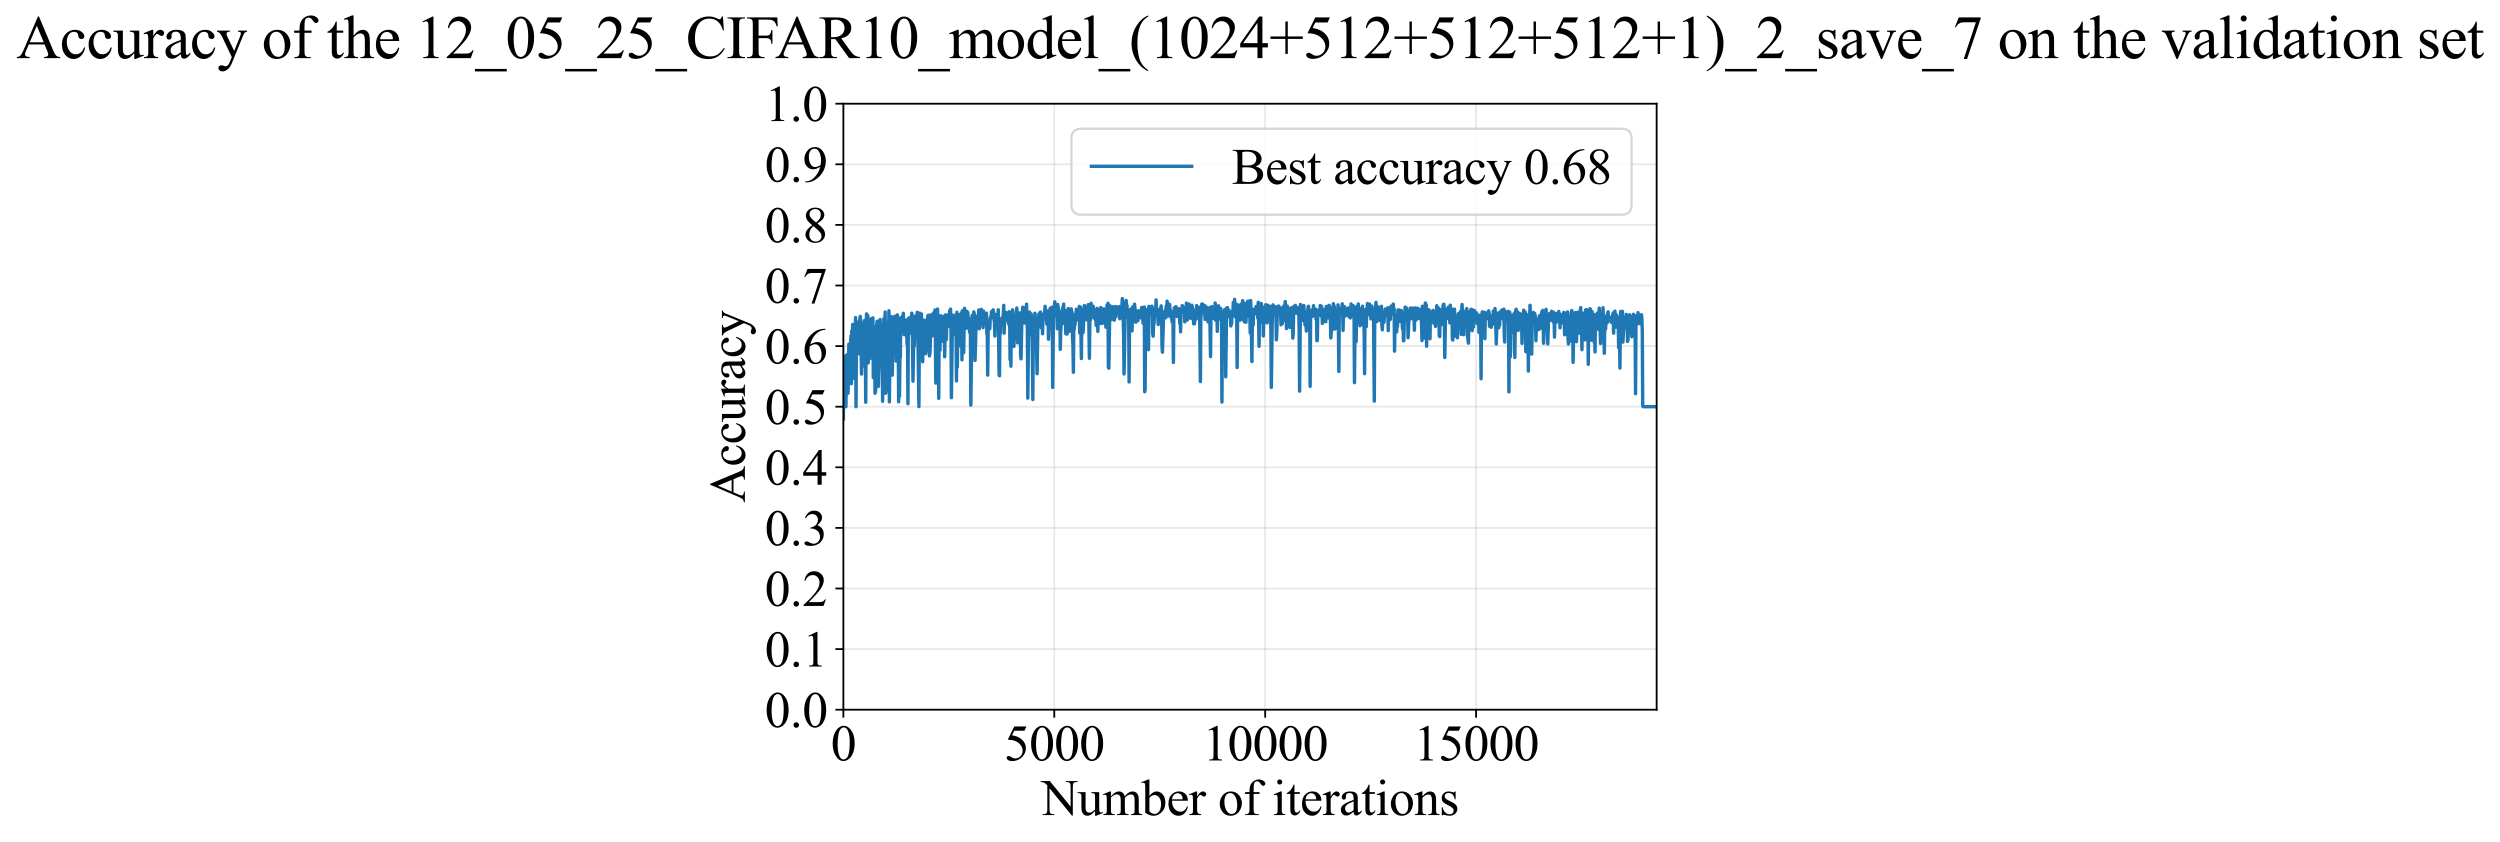 <?xml version="1.0" encoding="utf-8" standalone="no"?>
<!DOCTYPE svg PUBLIC "-//W3C//DTD SVG 1.1//EN"
  "http://www.w3.org/Graphics/SVG/1.1/DTD/svg11.dtd">
<svg xmlns:xlink="http://www.w3.org/1999/xlink" width="1097.774pt" height="369.808pt" viewBox="0 0 1097.774 369.808" xmlns="http://www.w3.org/2000/svg" version="1.1">
 <defs>
  <style type="text/css">*{stroke-linejoin: round; stroke-linecap: butt}</style>
 </defs>
 <g id="figure_1">
  <g id="patch_1">
   <path d="M 0 369.808 
L 1097.774 369.808 
L 1097.774 0 
L 0 0 
z
" style="fill: #ffffff"/>
  </g>
  <g id="axes_1">
   <g id="patch_2">
    <path d="M 370.327 311.644 
L 727.447 311.644 
L 727.447 45.532 
L 370.327 45.532 
z
" style="fill: #ffffff"/>
   </g>
   <g id="matplotlib.axis_1">
    <g id="xtick_1">
     <g id="line2d_1">
      <path d="M 370.327 311.644 
L 370.327 45.532 
" clip-path="url(#p3dd3f881b6)" style="fill: none; stroke: #b0b0b0; stroke-opacity: 0.3; stroke-width: 0.8; stroke-linecap: square"/>
     </g>
     <g id="line2d_2">
      <defs>
       <path id="m71fe6fae87" d="M 0 0 
L 0 3.5 
" style="stroke: #000000; stroke-width: 0.8"/>
      </defs>
      <g>
       <use xlink:href="#m71fe6fae87" x="370.327" y="311.644" style="stroke: #000000; stroke-width: 0.8"/>
      </g>
     </g>
     <g id="text_1">
      <!-- 0 -->
      <g transform="translate(364.827 333.92) scale(0.22 -0.22)">
       <defs>
        <path id="TimesNewRomanPSMT-30" d="M 231 2094 
Q 231 2819 450 3342 
Q 669 3866 1031 4122 
Q 1313 4325 1613 4325 
Q 2100 4325 2488 3828 
Q 2972 3213 2972 2159 
Q 2972 1422 2759 906 
Q 2547 391 2217 158 
Q 1888 -75 1581 -75 
Q 975 -75 572 641 
Q 231 1244 231 2094 
z
M 844 2016 
Q 844 1141 1059 588 
Q 1238 122 1591 122 
Q 1759 122 1940 273 
Q 2122 425 2216 781 
Q 2359 1319 2359 2297 
Q 2359 3022 2209 3506 
Q 2097 3866 1919 4016 
Q 1791 4119 1609 4119 
Q 1397 4119 1231 3928 
Q 1006 3669 925 3112 
Q 844 2556 844 2016 
z
" transform="scale(0.016)"/>
       </defs>
       <use xlink:href="#TimesNewRomanPSMT-30"/>
      </g>
     </g>
    </g>
    <g id="xtick_2">
     <g id="line2d_3">
      <path d="M 462.941 311.644 
L 462.941 45.532 
" clip-path="url(#p3dd3f881b6)" style="fill: none; stroke: #b0b0b0; stroke-opacity: 0.3; stroke-width: 0.8; stroke-linecap: square"/>
     </g>
     <g id="line2d_4">
      <g>
       <use xlink:href="#m71fe6fae87" x="462.941" y="311.644" style="stroke: #000000; stroke-width: 0.8"/>
      </g>
     </g>
     <g id="text_2">
      <!-- 5000 -->
      <g transform="translate(440.941 333.92) scale(0.22 -0.22)">
       <defs>
        <path id="TimesNewRomanPSMT-35" d="M 2778 4238 
L 2534 3706 
L 1259 3706 
L 981 3138 
Q 1809 3016 2294 2522 
Q 2709 2097 2709 1522 
Q 2709 1188 2573 903 
Q 2438 619 2231 419 
Q 2025 219 1772 97 
Q 1413 -75 1034 -75 
Q 653 -75 479 54 
Q 306 184 306 341 
Q 306 428 378 495 
Q 450 563 559 563 
Q 641 563 702 538 
Q 763 513 909 409 
Q 1144 247 1384 247 
Q 1750 247 2026 523 
Q 2303 800 2303 1197 
Q 2303 1581 2056 1914 
Q 1809 2247 1375 2428 
Q 1034 2569 447 2591 
L 1259 4238 
L 2778 4238 
z
" transform="scale(0.016)"/>
       </defs>
       <use xlink:href="#TimesNewRomanPSMT-35"/>
       <use xlink:href="#TimesNewRomanPSMT-30" transform="translate(50 0)"/>
       <use xlink:href="#TimesNewRomanPSMT-30" transform="translate(100 0)"/>
       <use xlink:href="#TimesNewRomanPSMT-30" transform="translate(150 0)"/>
      </g>
     </g>
    </g>
    <g id="xtick_3">
     <g id="line2d_5">
      <path d="M 555.555 311.644 
L 555.555 45.532 
" clip-path="url(#p3dd3f881b6)" style="fill: none; stroke: #b0b0b0; stroke-opacity: 0.3; stroke-width: 0.8; stroke-linecap: square"/>
     </g>
     <g id="line2d_6">
      <g>
       <use xlink:href="#m71fe6fae87" x="555.555" y="311.644" style="stroke: #000000; stroke-width: 0.8"/>
      </g>
     </g>
     <g id="text_3">
      <!-- 10000 -->
      <g transform="translate(528.055 333.92) scale(0.22 -0.22)">
       <defs>
        <path id="TimesNewRomanPSMT-31" d="M 750 3822 
L 1781 4325 
L 1884 4325 
L 1884 747 
Q 1884 391 1914 303 
Q 1944 216 2037 169 
Q 2131 122 2419 116 
L 2419 0 
L 825 0 
L 825 116 
Q 1125 122 1212 167 
Q 1300 213 1334 289 
Q 1369 366 1369 747 
L 1369 3034 
Q 1369 3497 1338 3628 
Q 1316 3728 1258 3775 
Q 1200 3822 1119 3822 
Q 1003 3822 797 3725 
L 750 3822 
z
" transform="scale(0.016)"/>
       </defs>
       <use xlink:href="#TimesNewRomanPSMT-31"/>
       <use xlink:href="#TimesNewRomanPSMT-30" transform="translate(50 0)"/>
       <use xlink:href="#TimesNewRomanPSMT-30" transform="translate(100 0)"/>
       <use xlink:href="#TimesNewRomanPSMT-30" transform="translate(150 0)"/>
       <use xlink:href="#TimesNewRomanPSMT-30" transform="translate(200 0)"/>
      </g>
     </g>
    </g>
    <g id="xtick_4">
     <g id="line2d_7">
      <path d="M 648.169 311.644 
L 648.169 45.532 
" clip-path="url(#p3dd3f881b6)" style="fill: none; stroke: #b0b0b0; stroke-opacity: 0.3; stroke-width: 0.8; stroke-linecap: square"/>
     </g>
     <g id="line2d_8">
      <g>
       <use xlink:href="#m71fe6fae87" x="648.169" y="311.644" style="stroke: #000000; stroke-width: 0.8"/>
      </g>
     </g>
     <g id="text_4">
      <!-- 15000 -->
      <g transform="translate(620.669 333.92) scale(0.22 -0.22)">
       <use xlink:href="#TimesNewRomanPSMT-31"/>
       <use xlink:href="#TimesNewRomanPSMT-35" transform="translate(50 0)"/>
       <use xlink:href="#TimesNewRomanPSMT-30" transform="translate(100 0)"/>
       <use xlink:href="#TimesNewRomanPSMT-30" transform="translate(150 0)"/>
       <use xlink:href="#TimesNewRomanPSMT-30" transform="translate(200 0)"/>
      </g>
     </g>
    </g>
    <g id="text_5">
     <!-- Number of iterations -->
     <g transform="translate(457.245 357.902) scale(0.22 -0.22)">
      <defs>
       <path id="TimesNewRomanPSMT-4e" d="M -84 4238 
L 1066 4238 
L 3656 1059 
L 3656 3503 
Q 3656 3894 3569 3991 
Q 3453 4122 3203 4122 
L 3056 4122 
L 3056 4238 
L 4531 4238 
L 4531 4122 
L 4381 4122 
Q 4113 4122 4000 3959 
Q 3931 3859 3931 3503 
L 3931 -69 
L 3819 -69 
L 1025 3344 
L 1025 734 
Q 1025 344 1109 247 
Q 1228 116 1475 116 
L 1625 116 
L 1625 0 
L 150 0 
L 150 116 
L 297 116 
Q 569 116 681 278 
Q 750 378 750 734 
L 750 3681 
Q 566 3897 470 3965 
Q 375 4034 191 4094 
Q 100 4122 -84 4122 
L -84 4238 
z
" transform="scale(0.016)"/>
       <path id="TimesNewRomanPSMT-75" d="M 2709 2863 
L 2709 1128 
Q 2709 631 2732 520 
Q 2756 409 2807 365 
Q 2859 322 2928 322 
Q 3025 322 3147 375 
L 3191 266 
L 2334 -88 
L 2194 -88 
L 2194 519 
Q 1825 119 1631 15 
Q 1438 -88 1222 -88 
Q 981 -88 804 51 
Q 628 191 559 409 
Q 491 628 491 1028 
L 491 2306 
Q 491 2509 447 2587 
Q 403 2666 317 2708 
Q 231 2750 6 2747 
L 6 2863 
L 1009 2863 
L 1009 947 
Q 1009 547 1148 422 
Q 1288 297 1484 297 
Q 1619 297 1789 381 
Q 1959 466 2194 703 
L 2194 2325 
Q 2194 2569 2105 2655 
Q 2016 2741 1734 2747 
L 1734 2863 
L 2709 2863 
z
" transform="scale(0.016)"/>
       <path id="TimesNewRomanPSMT-6d" d="M 1050 2338 
Q 1363 2650 1419 2697 
Q 1559 2816 1721 2881 
Q 1884 2947 2044 2947 
Q 2313 2947 2506 2790 
Q 2700 2634 2766 2338 
Q 3088 2713 3309 2830 
Q 3531 2947 3766 2947 
Q 3994 2947 4170 2830 
Q 4347 2713 4450 2447 
Q 4519 2266 4519 1878 
L 4519 647 
Q 4519 378 4559 278 
Q 4591 209 4675 161 
Q 4759 113 4950 113 
L 4950 0 
L 3538 0 
L 3538 113 
L 3597 113 
Q 3781 113 3884 184 
Q 3956 234 3988 344 
Q 4000 397 4000 647 
L 4000 1878 
Q 4000 2228 3916 2372 
Q 3794 2572 3525 2572 
Q 3359 2572 3192 2489 
Q 3025 2406 2788 2181 
L 2781 2147 
L 2788 2013 
L 2788 647 
Q 2788 353 2820 281 
Q 2853 209 2943 161 
Q 3034 113 3253 113 
L 3253 0 
L 1806 0 
L 1806 113 
Q 2044 113 2133 169 
Q 2222 225 2256 338 
Q 2272 391 2272 647 
L 2272 1878 
Q 2272 2228 2169 2381 
Q 2031 2581 1784 2581 
Q 1616 2581 1450 2491 
Q 1191 2353 1050 2181 
L 1050 647 
Q 1050 366 1089 281 
Q 1128 197 1204 155 
Q 1281 113 1516 113 
L 1516 0 
L 100 0 
L 100 113 
Q 297 113 375 155 
Q 453 197 493 289 
Q 534 381 534 647 
L 534 1741 
Q 534 2213 506 2350 
Q 484 2453 437 2492 
Q 391 2531 309 2531 
Q 222 2531 100 2484 
L 53 2597 
L 916 2947 
L 1050 2947 
L 1050 2338 
z
" transform="scale(0.016)"/>
       <path id="TimesNewRomanPSMT-62" d="M 984 2369 
Q 1400 2947 1881 2947 
Q 2322 2947 2650 2570 
Q 2978 2194 2978 1541 
Q 2978 778 2472 313 
Q 2038 -88 1503 -88 
Q 1253 -88 995 3 
Q 738 94 469 275 
L 469 3241 
Q 469 3728 445 3840 
Q 422 3953 372 3993 
Q 322 4034 247 4034 
Q 159 4034 28 3984 
L -16 4094 
L 844 4444 
L 984 4444 
L 984 2369 
z
M 984 2169 
L 984 456 
Q 1144 300 1314 220 
Q 1484 141 1663 141 
Q 1947 141 2192 453 
Q 2438 766 2438 1363 
Q 2438 1913 2192 2208 
Q 1947 2503 1634 2503 
Q 1469 2503 1303 2419 
Q 1178 2356 984 2169 
z
" transform="scale(0.016)"/>
       <path id="TimesNewRomanPSMT-65" d="M 681 1784 
Q 678 1147 991 784 
Q 1303 422 1725 422 
Q 2006 422 2214 576 
Q 2422 731 2563 1106 
L 2659 1044 
Q 2594 616 2278 264 
Q 1963 -88 1488 -88 
Q 972 -88 605 314 
Q 238 716 238 1394 
Q 238 2128 614 2539 
Q 991 2950 1559 2950 
Q 2041 2950 2350 2633 
Q 2659 2316 2659 1784 
L 681 1784 
z
M 681 1966 
L 2006 1966 
Q 1991 2241 1941 2353 
Q 1863 2528 1708 2628 
Q 1553 2728 1384 2728 
Q 1125 2728 920 2526 
Q 716 2325 681 1966 
z
" transform="scale(0.016)"/>
       <path id="TimesNewRomanPSMT-72" d="M 1038 2947 
L 1038 2303 
Q 1397 2947 1775 2947 
Q 1947 2947 2059 2842 
Q 2172 2738 2172 2600 
Q 2172 2478 2090 2393 
Q 2009 2309 1897 2309 
Q 1788 2309 1652 2417 
Q 1516 2525 1450 2525 
Q 1394 2525 1328 2463 
Q 1188 2334 1038 2041 
L 1038 669 
Q 1038 431 1097 309 
Q 1138 225 1241 169 
Q 1344 113 1538 113 
L 1538 0 
L 72 0 
L 72 113 
Q 291 113 397 181 
Q 475 231 506 341 
Q 522 394 522 644 
L 522 1753 
Q 522 2253 501 2348 
Q 481 2444 426 2487 
Q 372 2531 291 2531 
Q 194 2531 72 2484 
L 41 2597 
L 906 2947 
L 1038 2947 
z
" transform="scale(0.016)"/>
       <path id="TimesNewRomanPSMT-20" transform="scale(0.016)"/>
       <path id="TimesNewRomanPSMT-6f" d="M 1600 2947 
Q 2250 2947 2644 2453 
Q 2978 2031 2978 1484 
Q 2978 1100 2793 706 
Q 2609 313 2286 112 
Q 1963 -88 1566 -88 
Q 919 -88 538 428 
Q 216 863 216 1403 
Q 216 1797 411 2186 
Q 606 2575 925 2761 
Q 1244 2947 1600 2947 
z
M 1503 2744 
Q 1338 2744 1170 2645 
Q 1003 2547 900 2300 
Q 797 2053 797 1666 
Q 797 1041 1045 587 
Q 1294 134 1700 134 
Q 2003 134 2200 384 
Q 2397 634 2397 1244 
Q 2397 2006 2069 2444 
Q 1847 2744 1503 2744 
z
" transform="scale(0.016)"/>
       <path id="TimesNewRomanPSMT-66" d="M 1319 2638 
L 1319 756 
Q 1319 356 1406 250 
Q 1522 113 1716 113 
L 1975 113 
L 1975 0 
L 266 0 
L 266 113 
L 394 113 
Q 519 113 622 175 
Q 725 238 764 344 
Q 803 450 803 756 
L 803 2638 
L 247 2638 
L 247 2863 
L 803 2863 
L 803 3050 
Q 803 3478 940 3775 
Q 1078 4072 1361 4255 
Q 1644 4438 1997 4438 
Q 2325 4438 2600 4225 
Q 2781 4084 2781 3909 
Q 2781 3816 2700 3733 
Q 2619 3650 2525 3650 
Q 2453 3650 2373 3701 
Q 2294 3753 2178 3923 
Q 2063 4094 1966 4153 
Q 1869 4213 1750 4213 
Q 1606 4213 1506 4136 
Q 1406 4059 1362 3898 
Q 1319 3738 1319 3069 
L 1319 2863 
L 2056 2863 
L 2056 2638 
L 1319 2638 
z
" transform="scale(0.016)"/>
       <path id="TimesNewRomanPSMT-69" d="M 928 4444 
Q 1059 4444 1151 4351 
Q 1244 4259 1244 4128 
Q 1244 3997 1151 3903 
Q 1059 3809 928 3809 
Q 797 3809 703 3903 
Q 609 3997 609 4128 
Q 609 4259 701 4351 
Q 794 4444 928 4444 
z
M 1188 2947 
L 1188 647 
Q 1188 378 1227 289 
Q 1266 200 1342 156 
Q 1419 113 1622 113 
L 1622 0 
L 231 0 
L 231 113 
Q 441 113 512 153 
Q 584 194 626 287 
Q 669 381 669 647 
L 669 1750 
Q 669 2216 641 2353 
Q 619 2453 572 2492 
Q 525 2531 444 2531 
Q 356 2531 231 2484 
L 188 2597 
L 1050 2947 
L 1188 2947 
z
" transform="scale(0.016)"/>
       <path id="TimesNewRomanPSMT-74" d="M 1031 3803 
L 1031 2863 
L 1700 2863 
L 1700 2644 
L 1031 2644 
L 1031 788 
Q 1031 509 1111 412 
Q 1191 316 1316 316 
Q 1419 316 1516 380 
Q 1613 444 1666 569 
L 1788 569 
Q 1678 263 1478 108 
Q 1278 -47 1066 -47 
Q 922 -47 784 33 
Q 647 113 581 261 
Q 516 409 516 719 
L 516 2644 
L 63 2644 
L 63 2747 
Q 234 2816 414 2980 
Q 594 3144 734 3369 
Q 806 3488 934 3803 
L 1031 3803 
z
" transform="scale(0.016)"/>
       <path id="TimesNewRomanPSMT-61" d="M 1822 413 
Q 1381 72 1269 19 
Q 1100 -59 909 -59 
Q 613 -59 420 144 
Q 228 347 228 678 
Q 228 888 322 1041 
Q 450 1253 767 1440 
Q 1084 1628 1822 1897 
L 1822 2009 
Q 1822 2438 1686 2597 
Q 1550 2756 1291 2756 
Q 1094 2756 978 2650 
Q 859 2544 859 2406 
L 866 2225 
Q 866 2081 792 2003 
Q 719 1925 600 1925 
Q 484 1925 411 2006 
Q 338 2088 338 2228 
Q 338 2497 613 2722 
Q 888 2947 1384 2947 
Q 1766 2947 2009 2819 
Q 2194 2722 2281 2516 
Q 2338 2381 2338 1966 
L 2338 994 
Q 2338 584 2353 492 
Q 2369 400 2405 369 
Q 2441 338 2488 338 
Q 2538 338 2575 359 
Q 2641 400 2828 588 
L 2828 413 
Q 2478 -56 2159 -56 
Q 2006 -56 1915 50 
Q 1825 156 1822 413 
z
M 1822 616 
L 1822 1706 
Q 1350 1519 1213 1441 
Q 966 1303 859 1153 
Q 753 1003 753 825 
Q 753 600 887 451 
Q 1022 303 1197 303 
Q 1434 303 1822 616 
z
" transform="scale(0.016)"/>
       <path id="TimesNewRomanPSMT-6e" d="M 1034 2341 
Q 1538 2947 1994 2947 
Q 2228 2947 2397 2830 
Q 2566 2713 2666 2444 
Q 2734 2256 2734 1869 
L 2734 647 
Q 2734 375 2778 278 
Q 2813 200 2889 156 
Q 2966 113 3172 113 
L 3172 0 
L 1756 0 
L 1756 113 
L 1816 113 
Q 2016 113 2095 173 
Q 2175 234 2206 353 
Q 2219 400 2219 647 
L 2219 1819 
Q 2219 2209 2117 2386 
Q 2016 2563 1775 2563 
Q 1403 2563 1034 2156 
L 1034 647 
Q 1034 356 1069 288 
Q 1113 197 1189 155 
Q 1266 113 1500 113 
L 1500 0 
L 84 0 
L 84 113 
L 147 113 
Q 366 113 442 223 
Q 519 334 519 647 
L 519 1709 
Q 519 2225 495 2337 
Q 472 2450 423 2490 
Q 375 2531 294 2531 
Q 206 2531 84 2484 
L 38 2597 
L 900 2947 
L 1034 2947 
L 1034 2341 
z
" transform="scale(0.016)"/>
       <path id="TimesNewRomanPSMT-73" d="M 2050 2947 
L 2050 1972 
L 1947 1972 
Q 1828 2431 1642 2597 
Q 1456 2763 1169 2763 
Q 950 2763 815 2647 
Q 681 2531 681 2391 
Q 681 2216 781 2091 
Q 878 1963 1175 1819 
L 1631 1597 
Q 2266 1288 2266 781 
Q 2266 391 1970 151 
Q 1675 -88 1309 -88 
Q 1047 -88 709 6 
Q 606 38 541 38 
Q 469 38 428 -44 
L 325 -44 
L 325 978 
L 428 978 
Q 516 541 762 319 
Q 1009 97 1316 97 
Q 1531 97 1667 223 
Q 1803 350 1803 528 
Q 1803 744 1651 891 
Q 1500 1038 1047 1263 
Q 594 1488 453 1669 
Q 313 1847 313 2119 
Q 313 2472 555 2709 
Q 797 2947 1181 2947 
Q 1350 2947 1591 2875 
Q 1750 2828 1803 2828 
Q 1853 2828 1881 2850 
Q 1909 2872 1947 2947 
L 2050 2947 
z
" transform="scale(0.016)"/>
      </defs>
      <use xlink:href="#TimesNewRomanPSMT-4e"/>
      <use xlink:href="#TimesNewRomanPSMT-75" transform="translate(72.217 0)"/>
      <use xlink:href="#TimesNewRomanPSMT-6d" transform="translate(122.217 0)"/>
      <use xlink:href="#TimesNewRomanPSMT-62" transform="translate(200 0)"/>
      <use xlink:href="#TimesNewRomanPSMT-65" transform="translate(250 0)"/>
      <use xlink:href="#TimesNewRomanPSMT-72" transform="translate(294.385 0)"/>
      <use xlink:href="#TimesNewRomanPSMT-20" transform="translate(327.686 0)"/>
      <use xlink:href="#TimesNewRomanPSMT-6f" transform="translate(352.686 0)"/>
      <use xlink:href="#TimesNewRomanPSMT-66" transform="translate(402.686 0)"/>
      <use xlink:href="#TimesNewRomanPSMT-20" transform="translate(435.986 0)"/>
      <use xlink:href="#TimesNewRomanPSMT-69" transform="translate(460.986 0)"/>
      <use xlink:href="#TimesNewRomanPSMT-74" transform="translate(488.77 0)"/>
      <use xlink:href="#TimesNewRomanPSMT-65" transform="translate(516.553 0)"/>
      <use xlink:href="#TimesNewRomanPSMT-72" transform="translate(560.938 0)"/>
      <use xlink:href="#TimesNewRomanPSMT-61" transform="translate(594.238 0)"/>
      <use xlink:href="#TimesNewRomanPSMT-74" transform="translate(638.623 0)"/>
      <use xlink:href="#TimesNewRomanPSMT-69" transform="translate(666.406 0)"/>
      <use xlink:href="#TimesNewRomanPSMT-6f" transform="translate(694.189 0)"/>
      <use xlink:href="#TimesNewRomanPSMT-6e" transform="translate(744.189 0)"/>
      <use xlink:href="#TimesNewRomanPSMT-73" transform="translate(794.189 0)"/>
     </g>
    </g>
   </g>
   <g id="matplotlib.axis_2">
    <g id="ytick_1">
     <g id="line2d_9">
      <path d="M 370.327 311.644 
L 727.447 311.644 
" clip-path="url(#p3dd3f881b6)" style="fill: none; stroke: #b0b0b0; stroke-opacity: 0.3; stroke-width: 0.8; stroke-linecap: square"/>
     </g>
     <g id="line2d_10">
      <defs>
       <path id="m64c3feb090" d="M 0 0 
L -3.5 0 
" style="stroke: #000000; stroke-width: 0.8"/>
      </defs>
      <g>
       <use xlink:href="#m64c3feb090" x="370.327" y="311.644" style="stroke: #000000; stroke-width: 0.8"/>
      </g>
     </g>
     <g id="text_6">
      <!-- 0.0 -->
      <g transform="translate(335.827 319.282) scale(0.22 -0.22)">
       <defs>
        <path id="TimesNewRomanPSMT-2e" d="M 800 606 
Q 947 606 1047 504 
Q 1147 403 1147 259 
Q 1147 116 1045 14 
Q 944 -88 800 -88 
Q 656 -88 554 14 
Q 453 116 453 259 
Q 453 406 554 506 
Q 656 606 800 606 
z
" transform="scale(0.016)"/>
       </defs>
       <use xlink:href="#TimesNewRomanPSMT-30"/>
       <use xlink:href="#TimesNewRomanPSMT-2e" transform="translate(50 0)"/>
       <use xlink:href="#TimesNewRomanPSMT-30" transform="translate(75 0)"/>
      </g>
     </g>
    </g>
    <g id="ytick_2">
     <g id="line2d_11">
      <path d="M 370.327 285.032 
L 727.447 285.032 
" clip-path="url(#p3dd3f881b6)" style="fill: none; stroke: #b0b0b0; stroke-opacity: 0.3; stroke-width: 0.8; stroke-linecap: square"/>
     </g>
     <g id="line2d_12">
      <g>
       <use xlink:href="#m64c3feb090" x="370.327" y="285.032" style="stroke: #000000; stroke-width: 0.8"/>
      </g>
     </g>
     <g id="text_7">
      <!-- 0.1 -->
      <g transform="translate(335.827 292.67) scale(0.22 -0.22)">
       <use xlink:href="#TimesNewRomanPSMT-30"/>
       <use xlink:href="#TimesNewRomanPSMT-2e" transform="translate(50 0)"/>
       <use xlink:href="#TimesNewRomanPSMT-31" transform="translate(75 0)"/>
      </g>
     </g>
    </g>
    <g id="ytick_3">
     <g id="line2d_13">
      <path d="M 370.327 258.421 
L 727.447 258.421 
" clip-path="url(#p3dd3f881b6)" style="fill: none; stroke: #b0b0b0; stroke-opacity: 0.3; stroke-width: 0.8; stroke-linecap: square"/>
     </g>
     <g id="line2d_14">
      <g>
       <use xlink:href="#m64c3feb090" x="370.327" y="258.421" style="stroke: #000000; stroke-width: 0.8"/>
      </g>
     </g>
     <g id="text_8">
      <!-- 0.2 -->
      <g transform="translate(335.827 266.059) scale(0.22 -0.22)">
       <defs>
        <path id="TimesNewRomanPSMT-32" d="M 2934 816 
L 2638 0 
L 138 0 
L 138 116 
Q 1241 1122 1691 1759 
Q 2141 2397 2141 2925 
Q 2141 3328 1894 3587 
Q 1647 3847 1303 3847 
Q 991 3847 742 3664 
Q 494 3481 375 3128 
L 259 3128 
Q 338 3706 661 4015 
Q 984 4325 1469 4325 
Q 1984 4325 2329 3994 
Q 2675 3663 2675 3213 
Q 2675 2891 2525 2569 
Q 2294 2063 1775 1497 
Q 997 647 803 472 
L 1909 472 
Q 2247 472 2383 497 
Q 2519 522 2628 598 
Q 2738 675 2819 816 
L 2934 816 
z
" transform="scale(0.016)"/>
       </defs>
       <use xlink:href="#TimesNewRomanPSMT-30"/>
       <use xlink:href="#TimesNewRomanPSMT-2e" transform="translate(50 0)"/>
       <use xlink:href="#TimesNewRomanPSMT-32" transform="translate(75 0)"/>
      </g>
     </g>
    </g>
    <g id="ytick_4">
     <g id="line2d_15">
      <path d="M 370.327 231.81 
L 727.447 231.81 
" clip-path="url(#p3dd3f881b6)" style="fill: none; stroke: #b0b0b0; stroke-opacity: 0.3; stroke-width: 0.8; stroke-linecap: square"/>
     </g>
     <g id="line2d_16">
      <g>
       <use xlink:href="#m64c3feb090" x="370.327" y="231.81" style="stroke: #000000; stroke-width: 0.8"/>
      </g>
     </g>
     <g id="text_9">
      <!-- 0.3 -->
      <g transform="translate(335.827 239.448) scale(0.22 -0.22)">
       <defs>
        <path id="TimesNewRomanPSMT-33" d="M 325 3431 
Q 506 3859 782 4092 
Q 1059 4325 1472 4325 
Q 1981 4325 2253 3994 
Q 2459 3747 2459 3466 
Q 2459 3003 1878 2509 
Q 2269 2356 2469 2072 
Q 2669 1788 2669 1403 
Q 2669 853 2319 450 
Q 1863 -75 997 -75 
Q 569 -75 414 31 
Q 259 138 259 259 
Q 259 350 332 419 
Q 406 488 509 488 
Q 588 488 669 463 
Q 722 447 909 348 
Q 1097 250 1169 231 
Q 1284 197 1416 197 
Q 1734 197 1970 444 
Q 2206 691 2206 1028 
Q 2206 1275 2097 1509 
Q 2016 1684 1919 1775 
Q 1784 1900 1550 2001 
Q 1316 2103 1072 2103 
L 972 2103 
L 972 2197 
Q 1219 2228 1467 2375 
Q 1716 2522 1828 2728 
Q 1941 2934 1941 3181 
Q 1941 3503 1739 3701 
Q 1538 3900 1238 3900 
Q 753 3900 428 3381 
L 325 3431 
z
" transform="scale(0.016)"/>
       </defs>
       <use xlink:href="#TimesNewRomanPSMT-30"/>
       <use xlink:href="#TimesNewRomanPSMT-2e" transform="translate(50 0)"/>
       <use xlink:href="#TimesNewRomanPSMT-33" transform="translate(75 0)"/>
      </g>
     </g>
    </g>
    <g id="ytick_5">
     <g id="line2d_17">
      <path d="M 370.327 205.199 
L 727.447 205.199 
" clip-path="url(#p3dd3f881b6)" style="fill: none; stroke: #b0b0b0; stroke-opacity: 0.3; stroke-width: 0.8; stroke-linecap: square"/>
     </g>
     <g id="line2d_18">
      <g>
       <use xlink:href="#m64c3feb090" x="370.327" y="205.199" style="stroke: #000000; stroke-width: 0.8"/>
      </g>
     </g>
     <g id="text_10">
      <!-- 0.4 -->
      <g transform="translate(335.827 212.837) scale(0.22 -0.22)">
       <defs>
        <path id="TimesNewRomanPSMT-34" d="M 2978 1563 
L 2978 1119 
L 2409 1119 
L 2409 0 
L 1894 0 
L 1894 1119 
L 100 1119 
L 100 1519 
L 2066 4325 
L 2409 4325 
L 2409 1563 
L 2978 1563 
z
M 1894 1563 
L 1894 3666 
L 406 1563 
L 1894 1563 
z
" transform="scale(0.016)"/>
       </defs>
       <use xlink:href="#TimesNewRomanPSMT-30"/>
       <use xlink:href="#TimesNewRomanPSMT-2e" transform="translate(50 0)"/>
       <use xlink:href="#TimesNewRomanPSMT-34" transform="translate(75 0)"/>
      </g>
     </g>
    </g>
    <g id="ytick_6">
     <g id="line2d_19">
      <path d="M 370.327 178.588 
L 727.447 178.588 
" clip-path="url(#p3dd3f881b6)" style="fill: none; stroke: #b0b0b0; stroke-opacity: 0.3; stroke-width: 0.8; stroke-linecap: square"/>
     </g>
     <g id="line2d_20">
      <g>
       <use xlink:href="#m64c3feb090" x="370.327" y="178.588" style="stroke: #000000; stroke-width: 0.8"/>
      </g>
     </g>
     <g id="text_11">
      <!-- 0.5 -->
      <g transform="translate(335.827 186.226) scale(0.22 -0.22)">
       <use xlink:href="#TimesNewRomanPSMT-30"/>
       <use xlink:href="#TimesNewRomanPSMT-2e" transform="translate(50 0)"/>
       <use xlink:href="#TimesNewRomanPSMT-35" transform="translate(75 0)"/>
      </g>
     </g>
    </g>
    <g id="ytick_7">
     <g id="line2d_21">
      <path d="M 370.327 151.976 
L 727.447 151.976 
" clip-path="url(#p3dd3f881b6)" style="fill: none; stroke: #b0b0b0; stroke-opacity: 0.3; stroke-width: 0.8; stroke-linecap: square"/>
     </g>
     <g id="line2d_22">
      <g>
       <use xlink:href="#m64c3feb090" x="370.327" y="151.976" style="stroke: #000000; stroke-width: 0.8"/>
      </g>
     </g>
     <g id="text_12">
      <!-- 0.6 -->
      <g transform="translate(335.827 159.614) scale(0.22 -0.22)">
       <defs>
        <path id="TimesNewRomanPSMT-36" d="M 2869 4325 
L 2869 4209 
Q 2456 4169 2195 4045 
Q 1934 3922 1679 3669 
Q 1425 3416 1258 3105 
Q 1091 2794 978 2366 
Q 1428 2675 1881 2675 
Q 2316 2675 2634 2325 
Q 2953 1975 2953 1425 
Q 2953 894 2631 456 
Q 2244 -75 1606 -75 
Q 1172 -75 869 213 
Q 275 772 275 1663 
Q 275 2231 503 2743 
Q 731 3256 1154 3653 
Q 1578 4050 1965 4187 
Q 2353 4325 2688 4325 
L 2869 4325 
z
M 925 2138 
Q 869 1716 869 1456 
Q 869 1156 980 804 
Q 1091 453 1309 247 
Q 1469 100 1697 100 
Q 1969 100 2183 356 
Q 2397 613 2397 1088 
Q 2397 1622 2184 2012 
Q 1972 2403 1581 2403 
Q 1463 2403 1327 2353 
Q 1191 2303 925 2138 
z
" transform="scale(0.016)"/>
       </defs>
       <use xlink:href="#TimesNewRomanPSMT-30"/>
       <use xlink:href="#TimesNewRomanPSMT-2e" transform="translate(50 0)"/>
       <use xlink:href="#TimesNewRomanPSMT-36" transform="translate(75 0)"/>
      </g>
     </g>
    </g>
    <g id="ytick_8">
     <g id="line2d_23">
      <path d="M 370.327 125.365 
L 727.447 125.365 
" clip-path="url(#p3dd3f881b6)" style="fill: none; stroke: #b0b0b0; stroke-opacity: 0.3; stroke-width: 0.8; stroke-linecap: square"/>
     </g>
     <g id="line2d_24">
      <g>
       <use xlink:href="#m64c3feb090" x="370.327" y="125.365" style="stroke: #000000; stroke-width: 0.8"/>
      </g>
     </g>
     <g id="text_13">
      <!-- 0.7 -->
      <g transform="translate(335.827 133.003) scale(0.22 -0.22)">
       <defs>
        <path id="TimesNewRomanPSMT-37" d="M 644 4238 
L 2916 4238 
L 2916 4119 
L 1503 -88 
L 1153 -88 
L 2419 3728 
L 1253 3728 
Q 900 3728 750 3644 
Q 488 3500 328 3200 
L 238 3234 
L 644 4238 
z
" transform="scale(0.016)"/>
       </defs>
       <use xlink:href="#TimesNewRomanPSMT-30"/>
       <use xlink:href="#TimesNewRomanPSMT-2e" transform="translate(50 0)"/>
       <use xlink:href="#TimesNewRomanPSMT-37" transform="translate(75 0)"/>
      </g>
     </g>
    </g>
    <g id="ytick_9">
     <g id="line2d_25">
      <path d="M 370.327 98.754 
L 727.447 98.754 
" clip-path="url(#p3dd3f881b6)" style="fill: none; stroke: #b0b0b0; stroke-opacity: 0.3; stroke-width: 0.8; stroke-linecap: square"/>
     </g>
     <g id="line2d_26">
      <g>
       <use xlink:href="#m64c3feb090" x="370.327" y="98.754" style="stroke: #000000; stroke-width: 0.8"/>
      </g>
     </g>
     <g id="text_14">
      <!-- 0.8 -->
      <g transform="translate(335.827 106.392) scale(0.22 -0.22)">
       <defs>
        <path id="TimesNewRomanPSMT-38" d="M 1228 2134 
Q 725 2547 579 2797 
Q 434 3047 434 3316 
Q 434 3728 753 4026 
Q 1072 4325 1600 4325 
Q 2113 4325 2425 4047 
Q 2738 3769 2738 3413 
Q 2738 3175 2569 2928 
Q 2400 2681 1866 2347 
Q 2416 1922 2594 1678 
Q 2831 1359 2831 1006 
Q 2831 559 2490 242 
Q 2150 -75 1597 -75 
Q 994 -75 656 303 
Q 388 606 388 966 
Q 388 1247 577 1523 
Q 766 1800 1228 2134 
z
M 1719 2469 
Q 2094 2806 2194 3001 
Q 2294 3197 2294 3444 
Q 2294 3772 2109 3958 
Q 1925 4144 1606 4144 
Q 1288 4144 1088 3959 
Q 888 3775 888 3528 
Q 888 3366 970 3203 
Q 1053 3041 1206 2894 
L 1719 2469 
z
M 1375 2016 
Q 1116 1797 991 1539 
Q 866 1281 866 981 
Q 866 578 1086 336 
Q 1306 94 1647 94 
Q 1984 94 2187 284 
Q 2391 475 2391 747 
Q 2391 972 2272 1150 
Q 2050 1481 1375 2016 
z
" transform="scale(0.016)"/>
       </defs>
       <use xlink:href="#TimesNewRomanPSMT-30"/>
       <use xlink:href="#TimesNewRomanPSMT-2e" transform="translate(50 0)"/>
       <use xlink:href="#TimesNewRomanPSMT-38" transform="translate(75 0)"/>
      </g>
     </g>
    </g>
    <g id="ytick_10">
     <g id="line2d_27">
      <path d="M 370.327 72.143 
L 727.447 72.143 
" clip-path="url(#p3dd3f881b6)" style="fill: none; stroke: #b0b0b0; stroke-opacity: 0.3; stroke-width: 0.8; stroke-linecap: square"/>
     </g>
     <g id="line2d_28">
      <g>
       <use xlink:href="#m64c3feb090" x="370.327" y="72.143" style="stroke: #000000; stroke-width: 0.8"/>
      </g>
     </g>
     <g id="text_15">
      <!-- 0.9 -->
      <g transform="translate(335.827 79.781) scale(0.22 -0.22)">
       <defs>
        <path id="TimesNewRomanPSMT-39" d="M 338 -88 
L 338 28 
Q 744 34 1094 217 
Q 1444 400 1770 856 
Q 2097 1313 2225 1859 
Q 1734 1544 1338 1544 
Q 891 1544 572 1889 
Q 253 2234 253 2806 
Q 253 3363 572 3797 
Q 956 4325 1575 4325 
Q 2097 4325 2469 3894 
Q 2925 3359 2925 2575 
Q 2925 1869 2578 1258 
Q 2231 647 1613 244 
Q 1109 -88 516 -88 
L 338 -88 
z
M 2275 2091 
Q 2331 2497 2331 2741 
Q 2331 3044 2228 3395 
Q 2125 3747 1936 3934 
Q 1747 4122 1506 4122 
Q 1228 4122 1018 3872 
Q 809 3622 809 3128 
Q 809 2469 1088 2097 
Q 1291 1828 1588 1828 
Q 1731 1828 1928 1897 
Q 2125 1966 2275 2091 
z
" transform="scale(0.016)"/>
       </defs>
       <use xlink:href="#TimesNewRomanPSMT-30"/>
       <use xlink:href="#TimesNewRomanPSMT-2e" transform="translate(50 0)"/>
       <use xlink:href="#TimesNewRomanPSMT-39" transform="translate(75 0)"/>
      </g>
     </g>
    </g>
    <g id="ytick_11">
     <g id="line2d_29">
      <path d="M 370.327 45.532 
L 727.447 45.532 
" clip-path="url(#p3dd3f881b6)" style="fill: none; stroke: #b0b0b0; stroke-opacity: 0.3; stroke-width: 0.8; stroke-linecap: square"/>
     </g>
     <g id="line2d_30">
      <g>
       <use xlink:href="#m64c3feb090" x="370.327" y="45.532" style="stroke: #000000; stroke-width: 0.8"/>
      </g>
     </g>
     <g id="text_16">
      <!-- 1.0 -->
      <g transform="translate(335.827 53.17) scale(0.22 -0.22)">
       <use xlink:href="#TimesNewRomanPSMT-31"/>
       <use xlink:href="#TimesNewRomanPSMT-2e" transform="translate(50 0)"/>
       <use xlink:href="#TimesNewRomanPSMT-30" transform="translate(75 0)"/>
      </g>
     </g>
    </g>
    <g id="text_17">
     <!-- Accuracy -->
     <g transform="translate(327.08 220.726) rotate(-90) scale(0.22 -0.22)">
      <defs>
       <path id="TimesNewRomanPSMT-41" d="M 2928 1419 
L 1288 1419 
L 1000 750 
Q 894 503 894 381 
Q 894 284 986 211 
Q 1078 138 1384 116 
L 1384 0 
L 50 0 
L 50 116 
Q 316 163 394 238 
Q 553 388 747 847 
L 2238 4334 
L 2347 4334 
L 3822 809 
Q 4000 384 4145 257 
Q 4291 131 4550 116 
L 4550 0 
L 2878 0 
L 2878 116 
Q 3131 128 3220 200 
Q 3309 272 3309 375 
Q 3309 513 3184 809 
L 2928 1419 
z
M 2841 1650 
L 2122 3363 
L 1384 1650 
L 2841 1650 
z
" transform="scale(0.016)"/>
       <path id="TimesNewRomanPSMT-63" d="M 2631 1088 
Q 2516 522 2178 217 
Q 1841 -88 1431 -88 
Q 944 -88 581 321 
Q 219 731 219 1428 
Q 219 2103 620 2525 
Q 1022 2947 1584 2947 
Q 2006 2947 2278 2723 
Q 2550 2500 2550 2259 
Q 2550 2141 2473 2067 
Q 2397 1994 2259 1994 
Q 2075 1994 1981 2113 
Q 1928 2178 1911 2362 
Q 1894 2547 1784 2644 
Q 1675 2738 1481 2738 
Q 1169 2738 978 2506 
Q 725 2200 725 1697 
Q 725 1184 976 792 
Q 1228 400 1656 400 
Q 1963 400 2206 609 
Q 2378 753 2541 1131 
L 2631 1088 
z
" transform="scale(0.016)"/>
       <path id="TimesNewRomanPSMT-79" d="M 38 2863 
L 1372 2863 
L 1372 2747 
L 1306 2747 
Q 1166 2747 1095 2686 
Q 1025 2625 1025 2534 
Q 1025 2413 1128 2197 
L 1825 753 
L 2466 2334 
Q 2519 2463 2519 2588 
Q 2519 2644 2497 2672 
Q 2472 2706 2419 2726 
Q 2366 2747 2231 2747 
L 2231 2863 
L 3163 2863 
L 3163 2747 
Q 3047 2734 2984 2696 
Q 2922 2659 2847 2556 
Q 2819 2513 2741 2316 
L 1575 -541 
Q 1406 -956 1132 -1168 
Q 859 -1381 606 -1381 
Q 422 -1381 303 -1275 
Q 184 -1169 184 -1031 
Q 184 -900 270 -820 
Q 356 -741 506 -741 
Q 609 -741 788 -809 
Q 913 -856 944 -856 
Q 1038 -856 1148 -759 
Q 1259 -663 1372 -384 
L 1575 113 
L 547 2272 
Q 500 2369 397 2513 
Q 319 2622 269 2659 
Q 197 2709 38 2747 
L 38 2863 
z
" transform="scale(0.016)"/>
      </defs>
      <use xlink:href="#TimesNewRomanPSMT-41"/>
      <use xlink:href="#TimesNewRomanPSMT-63" transform="translate(72.217 0)"/>
      <use xlink:href="#TimesNewRomanPSMT-63" transform="translate(116.602 0)"/>
      <use xlink:href="#TimesNewRomanPSMT-75" transform="translate(160.986 0)"/>
      <use xlink:href="#TimesNewRomanPSMT-72" transform="translate(210.986 0)"/>
      <use xlink:href="#TimesNewRomanPSMT-61" transform="translate(244.287 0)"/>
      <use xlink:href="#TimesNewRomanPSMT-63" transform="translate(288.672 0)"/>
      <use xlink:href="#TimesNewRomanPSMT-79" transform="translate(333.057 0)"/>
     </g>
    </g>
   </g>
   <g id="line2d_31">
    <path d="M 370.327 184.043 
L 370.512 159.96 
L 370.697 176.503 
L 370.883 158.452 
L 371.068 165.592 
L 371.253 156.323 
L 371.439 178.588 
L 371.624 168.475 
L 371.809 167.544 
L 371.995 155.702 
L 372.365 172.689 
L 372.551 166.701 
L 372.736 151.089 
L 373.107 152.065 
L 373.292 156.633 
L 373.663 147.497 
L 373.848 168.475 
L 374.033 145.279 
L 374.219 148.517 
L 374.404 142.485 
L 374.589 155.569 
L 374.96 150.335 
L 375.145 166.213 
L 375.331 149.537 
L 375.701 139.469 
L 375.886 178.588 
L 376.072 149.493 
L 376.257 145.678 
L 376.442 144.215 
L 376.628 150.247 
L 376.813 143.86 
L 376.998 141.864 
L 377.184 141.199 
L 377.369 155.391 
L 377.554 140.489 
L 377.74 138.937 
L 377.925 140.755 
L 378.296 164.262 
L 378.481 144.924 
L 378.666 147.319 
L 378.852 142.041 
L 379.408 160.669 
L 379.593 140.755 
L 379.964 151.533 
L 380.149 176.636 
L 380.334 142.928 
L 380.52 137.828 
L 380.89 156.234 
L 381.076 138.582 
L 381.261 159.339 
L 381.446 141.154 
L 381.817 154.238 
L 382.002 157.432 
L 382.188 155.17 
L 382.373 141.953 
L 382.558 140.001 
L 382.743 139.868 
L 382.929 149.759 
L 383.299 139.602 
L 383.485 165.814 
L 383.67 143.461 
L 383.855 150.38 
L 384.041 144.348 
L 384.226 172.689 
L 384.411 172.156 
L 384.597 169.717 
L 384.782 143.816 
L 384.967 142.84 
L 385.153 141.066 
L 385.338 145.323 
L 385.523 144.037 
L 385.709 169.673 
L 386.079 153.795 
L 386.265 150.069 
L 386.45 140.312 
L 386.635 146.743 
L 386.821 161.335 
L 387.006 148.295 
L 387.191 144.658 
L 387.377 148.428 
L 387.562 176.192 
L 387.747 142.441 
L 387.933 145.235 
L 388.118 139.913 
L 388.303 143.993 
L 388.489 143.727 
L 388.674 137.03 
L 388.859 172.689 
L 389.045 171.624 
L 389.23 141.997 
L 389.415 153.396 
L 389.6 141.554 
L 389.971 151.621 
L 390.156 147.719 
L 390.342 136.453 
L 390.527 176.459 
L 390.898 146.077 
L 391.083 146.565 
L 391.268 140.578 
L 391.454 139.026 
L 391.639 160.935 
L 391.824 164.705 
L 392.01 150.247 
L 392.195 146.033 
L 392.38 152.464 
L 392.566 146.876 
L 392.751 145.59 
L 392.936 138.848 
L 393.122 146.521 
L 393.307 141.421 
L 393.492 158.585 
L 393.678 145.323 
L 394.048 138.272 
L 394.234 147.763 
L 394.419 146.654 
L 394.604 176.414 
L 394.79 149.271 
L 394.975 173.975 
L 395.16 156.412 
L 395.346 156.944 
L 395.531 139.513 
L 395.716 144.791 
L 395.902 143.638 
L 396.087 139.78 
L 396.272 138.892 
L 396.457 141.731 
L 396.643 137.562 
L 397.013 146.965 
L 397.199 143.062 
L 397.384 146.654 
L 397.569 144.658 
L 397.755 140.489 
L 397.94 140.933 
L 398.311 151.178 
L 398.496 146.965 
L 398.681 177.257 
L 398.867 141.731 
L 399.052 139.646 
L 399.237 141.199 
L 399.423 140.8 
L 399.608 146.344 
L 399.793 139.425 
L 400.164 143.949 
L 400.349 137.518 
L 400.535 138.36 
L 400.905 167.366 
L 401.276 144.88 
L 401.461 151.976 
L 401.832 141.287 
L 402.017 138.715 
L 402.573 140.8 
L 402.759 137.118 
L 402.944 138.804 
L 403.5 178.543 
L 403.685 147.497 
L 403.87 137.518 
L 404.056 140.622 
L 404.241 150.025 
L 404.426 138.316 
L 404.612 137.872 
L 404.797 148.739 
L 404.982 145.457 
L 405.168 158.851 
L 405.353 144.614 
L 405.724 148.384 
L 405.909 140.578 
L 406.094 140.622 
L 406.28 140.933 
L 406.465 155.303 
L 406.65 153.573 
L 406.836 146.122 
L 407.021 152.154 
L 407.392 138.848 
L 407.577 138.449 
L 407.762 143.062 
L 407.948 141.953 
L 408.133 156.278 
L 408.318 155.436 
L 408.504 151.089 
L 408.689 138.272 
L 409.245 147.541 
L 409.43 147.009 
L 409.616 145.102 
L 409.801 137.606 
L 409.986 137.384 
L 410.171 147.231 
L 410.542 136.143 
L 410.727 146.477 
L 410.913 168.209 
L 411.469 140.533 
L 411.654 135.699 
L 411.839 139.336 
L 412.025 145.767 
L 412.21 174.906 
L 412.395 141.82 
L 412.581 142.662 
L 412.766 153.795 
L 412.951 141.021 
L 413.137 138.626 
L 413.322 138.937 
L 413.507 141.421 
L 413.693 139.735 
L 413.878 149.847 
L 414.063 142.529 
L 414.249 141.509 
L 414.434 143.372 
L 414.619 138.804 
L 414.805 156.633 
L 415.175 138.272 
L 415.546 149.138 
L 415.731 141.997 
L 415.917 142.84 
L 416.102 138.316 
L 416.287 143.328 
L 416.473 138.227 
L 416.658 141.021 
L 416.843 139.602 
L 417.028 136.409 
L 417.214 143.062 
L 417.399 135.743 
L 417.584 142.707 
L 417.77 174.64 
L 418.14 145.545 
L 418.326 147.186 
L 418.511 140.622 
L 418.696 138.36 
L 418.882 142.219 
L 419.067 141.775 
L 419.438 138.981 
L 419.623 139.868 
L 419.808 146.077 
L 419.994 167.278 
L 420.179 137.118 
L 420.364 161.202 
L 420.55 145.412 
L 420.735 143.283 
L 420.92 139.336 
L 421.106 148.517 
L 421.291 140.046 
L 421.476 138.094 
L 421.662 141.687 
L 421.847 151.976 
L 422.032 150.956 
L 422.218 137.296 
L 422.403 158.008 
L 422.588 136.497 
L 422.774 139.292 
L 422.959 139.513 
L 423.144 154.859 
L 423.515 135.389 
L 423.885 138.36 
L 424.071 139.292 
L 424.441 144.126 
L 424.627 136.719 
L 424.812 138.848 
L 424.997 137.296 
L 425.183 143.106 
L 425.368 139.646 
L 425.553 140.489 
L 425.739 145.9 
L 425.924 145.146 
L 426.109 142.884 
L 426.295 177.878 
L 426.851 138.538 
L 427.036 140.267 
L 427.221 139.247 
L 427.407 148.251 
L 427.592 136.941 
L 427.777 137.562 
L 427.963 143.594 
L 428.148 158.274 
L 428.704 138.848 
L 428.889 140.888 
L 429.075 138.804 
L 429.26 140.888 
L 429.445 139.159 
L 429.631 139.425 
L 429.816 136.098 
L 430.001 144.392 
L 430.187 137.739 
L 430.372 138.094 
L 430.557 142.352 
L 430.928 135.832 
L 431.113 141.642 
L 431.298 138.759 
L 431.484 139.114 
L 431.669 143.86 
L 431.854 136.631 
L 432.225 141.775 
L 432.41 139.247 
L 432.596 138.848 
L 432.781 142.352 
L 433.152 137.518 
L 433.337 146.565 
L 433.522 144.481 
L 433.708 164.705 
L 433.893 145.767 
L 434.078 141.376 
L 434.264 140.888 
L 434.634 144.348 
L 434.82 139.691 
L 435.005 139.159 
L 435.19 139.203 
L 435.376 136.852 
L 435.561 139.38 
L 435.746 138.981 
L 435.932 136.497 
L 436.117 136.054 
L 436.302 137.429 
L 436.488 140.4 
L 436.673 141.332 
L 436.858 147.541 
L 437.044 138.094 
L 437.229 140.09 
L 437.414 138.094 
L 437.599 141.598 
L 437.785 139.602 
L 438.155 141.775 
L 438.341 136.01 
L 438.711 164.572 
L 438.897 165.016 
L 439.082 141.021 
L 439.267 146.432 
L 439.453 140.667 
L 439.638 140.755 
L 439.823 140.622 
L 440.009 139.469 
L 440.194 142.84 
L 440.379 141.775 
L 440.75 134.102 
L 440.935 146.299 
L 441.121 139.38 
L 441.306 138.892 
L 441.491 139.824 
L 441.677 137.163 
L 441.862 139.07 
L 442.047 139.07 
L 442.233 140.578 
L 442.418 137.429 
L 442.603 140.977 
L 442.974 142.352 
L 443.159 136.897 
L 443.345 138.227 
L 443.53 157.919 
L 443.715 140.578 
L 443.901 160.802 
L 444.086 139.646 
L 444.271 137.917 
L 444.456 138.005 
L 444.642 136.054 
L 445.012 140.533 
L 445.198 152.109 
L 445.383 147.807 
L 445.568 138.671 
L 445.754 143.461 
L 445.939 141.509 
L 446.124 141.154 
L 446.495 135.256 
L 446.68 138.138 
L 446.866 150.557 
L 447.051 144.392 
L 447.236 150.158 
L 447.422 141.465 
L 447.607 142.529 
L 447.792 138.094 
L 447.978 137.384 
L 448.163 156.19 
L 448.348 157.565 
L 448.719 139.336 
L 448.904 137.961 
L 449.09 134.901 
L 449.275 137.695 
L 449.46 138.094 
L 449.646 137.118 
L 449.831 141.864 
L 450.016 137.784 
L 450.202 137.163 
L 450.387 134.945 
L 450.572 140.977 
L 450.758 133.57 
L 451.128 144.88 
L 451.313 174.818 
L 451.684 141.953 
L 451.869 143.017 
L 452.055 137.03 
L 452.24 139.469 
L 452.425 140.312 
L 452.611 146.965 
L 452.796 137.828 
L 452.981 144.703 
L 453.167 142.13 
L 453.537 175.439 
L 453.723 143.771 
L 453.908 139.159 
L 454.093 139.336 
L 454.279 139.247 
L 454.464 137.562 
L 454.835 143.106 
L 455.02 146.033 
L 455.391 164.084 
L 455.761 141.465 
L 455.947 142.529 
L 456.132 138.094 
L 456.503 137.518 
L 456.688 138.449 
L 456.873 137.03 
L 457.059 138.538 
L 457.244 143.949 
L 457.429 138.538 
L 457.615 137.961 
L 457.8 146.565 
L 457.985 139.247 
L 458.17 140.134 
L 458.356 139.425 
L 458.541 140.046 
L 458.912 134.502 
L 459.097 136.941 
L 459.282 137.118 
L 459.468 138.759 
L 459.653 142.352 
L 459.838 136.542 
L 460.024 139.026 
L 460.209 137.207 
L 460.394 148.96 
L 460.95 136.586 
L 461.136 135.389 
L 461.321 137.828 
L 461.506 136.231 
L 461.692 140.622 
L 461.877 134.901 
L 462.062 136.32 
L 462.248 170.116 
L 462.618 135.743 
L 462.804 136.497 
L 463.174 132.55 
L 463.36 138.582 
L 463.545 135.655 
L 463.73 135.921 
L 463.916 137.118 
L 464.101 136.276 
L 464.286 144.348 
L 464.472 133.703 
L 464.657 135.389 
L 464.842 135.566 
L 465.027 138.671 
L 465.398 138.671 
L 465.583 153.396 
L 465.769 145.323 
L 465.954 142.884 
L 466.139 136.764 
L 466.325 137.429 
L 466.51 138.892 
L 466.695 134.945 
L 466.881 136.719 
L 467.066 133.526 
L 467.251 142.041 
L 467.437 138.272 
L 467.622 136.808 
L 467.807 136.364 
L 467.993 146.521 
L 468.178 141.154 
L 468.549 146.698 
L 468.734 145.057 
L 469.105 135.477 
L 469.29 137.784 
L 469.475 145.545 
L 469.661 136.897 
L 469.846 143.416 
L 470.031 139.07 
L 470.217 138.582 
L 470.402 135.655 
L 470.587 137.118 
L 470.773 137.118 
L 470.958 148.384 
L 471.143 151.755 
L 471.329 163.463 
L 471.514 142.618 
L 471.699 144.614 
L 471.884 141.421 
L 472.07 142.618 
L 472.255 137.917 
L 472.44 140.001 
L 472.626 135.788 
L 472.811 140.533 
L 473.182 137.34 
L 473.367 139.38 
L 473.552 136.985 
L 473.738 139.602 
L 473.923 134.546 
L 474.108 146.211 
L 474.294 144.259 
L 474.479 134.901 
L 474.85 157.432 
L 475.035 136.187 
L 475.22 141.953 
L 475.406 136.586 
L 475.591 146.033 
L 476.147 134.147 
L 476.703 135.61 
L 476.888 140.4 
L 477.259 135.921 
L 477.444 138.227 
L 477.815 133.792 
L 478 133.792 
L 478.371 157.343 
L 478.556 141.021 
L 478.741 140.667 
L 479.112 133.171 
L 479.297 135.965 
L 479.483 136.852 
L 479.668 135.3 
L 479.853 138.272 
L 480.039 134.502 
L 480.224 139.558 
L 480.409 136.01 
L 480.595 137.163 
L 480.78 136.497 
L 480.965 140.445 
L 481.151 136.231 
L 481.336 142.884 
L 481.707 135.389 
L 481.892 138.671 
L 482.077 145.501 
L 482.263 138.405 
L 482.448 137.03 
L 482.633 138.892 
L 483.004 135.788 
L 483.189 139.203 
L 483.375 135.034 
L 483.56 142.086 
L 483.745 138.272 
L 483.931 138.981 
L 484.116 141.953 
L 484.301 140.489 
L 484.487 140.622 
L 484.672 135.655 
L 484.857 138.937 
L 485.043 135.743 
L 485.413 139.735 
L 485.598 143.682 
L 485.969 136.01 
L 486.154 133.925 
L 486.34 137.163 
L 486.525 133.171 
L 486.71 161.246 
L 486.896 161.689 
L 487.266 138.582 
L 487.452 134.28 
L 487.637 135.123 
L 487.822 138.892 
L 488.008 140.356 
L 488.193 138.671 
L 488.378 138.538 
L 488.749 134.679 
L 489.12 139.735 
L 489.305 140.578 
L 489.49 135.566 
L 489.676 135.655 
L 489.861 134.59 
L 490.046 139.114 
L 490.232 135.167 
L 490.417 134.989 
L 490.602 135.921 
L 490.788 136.187 
L 490.973 135.743 
L 491.158 136.542 
L 491.344 134.59 
L 491.529 135.965 
L 491.714 139.957 
L 491.9 137.784 
L 492.085 137.784 
L 492.27 136.764 
L 492.455 137.163 
L 492.826 131.131 
L 493.011 133.482 
L 493.382 146.166 
L 493.567 164.217 
L 493.753 155.658 
L 494.123 134.014 
L 494.309 137.118 
L 494.494 131.929 
L 494.679 134.102 
L 494.865 134.102 
L 495.05 139.292 
L 495.235 138.937 
L 495.421 137.917 
L 495.606 138.183 
L 495.791 167.721 
L 495.977 141.997 
L 496.162 136.054 
L 496.347 137.518 
L 496.533 135.699 
L 496.903 137.784 
L 497.089 145.279 
L 497.274 134.989 
L 497.459 134.723 
L 497.645 141.243 
L 498.015 136.054 
L 498.201 133.57 
L 498.757 141.465 
L 498.942 139.513 
L 499.127 138.981 
L 499.312 136.497 
L 499.683 140.8 
L 499.868 138.005 
L 500.054 138.804 
L 500.239 136.497 
L 500.61 138.138 
L 500.795 137.118 
L 500.98 139.558 
L 501.166 136.32 
L 501.351 135.034 
L 501.536 136.764 
L 501.722 136.808 
L 501.907 141.908 
L 502.278 136.364 
L 502.463 134.812 
L 502.648 172.023 
L 502.834 171.003 
L 503.019 140.046 
L 503.204 141.376 
L 503.39 135.921 
L 503.575 143.949 
L 503.76 137.518 
L 504.131 139.336 
L 504.316 153.529 
L 504.502 134.546 
L 504.687 136.764 
L 504.872 136.409 
L 505.058 138.005 
L 505.428 135.389 
L 505.614 136.497 
L 505.799 134.457 
L 505.984 135.123 
L 506.169 146.565 
L 506.355 147.63 
L 506.54 142.574 
L 506.725 142.13 
L 507.096 136.631 
L 507.281 136.719 
L 507.467 136.187 
L 507.652 131.707 
L 507.837 136.01 
L 508.208 138.005 
L 508.393 137.651 
L 508.579 142.485 
L 508.764 138.937 
L 509.135 135.965 
L 509.32 140.533 
L 509.691 135.256 
L 509.876 134.324 
L 510.061 138.05 
L 510.247 152.109 
L 510.432 154.637 
L 510.988 137.074 
L 511.173 137.34 
L 511.359 137.917 
L 511.544 137.606 
L 511.729 136.098 
L 511.915 139.513 
L 512.1 134.324 
L 512.285 137.384 
L 512.471 132.24 
L 512.656 133.304 
L 513.026 138.715 
L 513.212 133.482 
L 513.397 133.881 
L 513.582 133.659 
L 513.768 136.897 
L 513.953 136.231 
L 514.138 136.985 
L 514.324 139.78 
L 514.509 137.473 
L 514.694 141.421 
L 514.88 138.892 
L 515.065 140.8 
L 515.25 159.161 
L 515.436 139.602 
L 515.621 135.211 
L 515.992 138.05 
L 516.362 134.635 
L 516.733 138.937 
L 516.918 136.054 
L 517.289 138.05 
L 517.66 135.522 
L 517.845 137.784 
L 518.03 141.997 
L 518.216 138.405 
L 518.401 145.723 
L 518.586 136.231 
L 518.772 136.276 
L 518.957 136.941 
L 519.142 134.191 
L 519.328 136.054 
L 519.513 135.123 
L 519.698 137.118 
L 519.883 137.384 
L 520.069 135.167 
L 520.254 141.332 
L 520.439 134.901 
L 520.625 136.586 
L 520.81 135.477 
L 520.995 133.127 
L 521.181 135.743 
L 521.366 140.533 
L 521.551 136.098 
L 521.737 138.405 
L 521.922 136.985 
L 522.107 133.526 
L 522.293 135.123 
L 522.478 138.272 
L 522.663 138.671 
L 522.849 139.78 
L 523.034 138.316 
L 523.405 134.058 
L 523.59 135.433 
L 523.775 138.405 
L 523.961 138.937 
L 524.146 142.219 
L 524.331 138.227 
L 524.517 142.175 
L 524.702 137.118 
L 524.887 136.098 
L 525.073 136.453 
L 525.258 140.09 
L 525.443 134.191 
L 525.629 134.723 
L 525.814 137.784 
L 526.37 135.699 
L 526.555 135.743 
L 526.74 134.945 
L 527.111 167.544 
L 527.296 140.001 
L 527.667 133.57 
L 527.852 135.3 
L 528.038 133.482 
L 528.223 136.098 
L 528.408 134.635 
L 528.594 137.562 
L 528.779 136.985 
L 528.964 134.147 
L 529.15 140.267 
L 529.52 134.945 
L 529.706 134.812 
L 530.076 137.739 
L 530.262 136.276 
L 530.447 141.332 
L 530.632 136.32 
L 531.003 137.695 
L 531.188 135.034 
L 531.559 156.589 
L 531.744 136.631 
L 531.93 136.497 
L 532.115 134.635 
L 532.3 137.739 
L 533.042 139.868 
L 533.227 135.034 
L 533.412 139.824 
L 533.597 133.038 
L 533.783 140.578 
L 533.968 135.433 
L 534.153 135.61 
L 534.339 134.502 
L 534.524 145.501 
L 534.709 137.296 
L 534.895 137.828 
L 535.08 134.28 
L 535.451 138.183 
L 535.636 140.09 
L 536.007 135.477 
L 536.192 139.07 
L 536.377 136.808 
L 536.563 176.547 
L 536.748 142.662 
L 536.933 137.118 
L 537.119 143.062 
L 537.304 138.094 
L 537.489 138.05 
L 537.675 136.01 
L 538.045 138.36 
L 538.231 165.459 
L 538.601 135.256 
L 538.787 136.231 
L 538.972 135.078 
L 539.157 136.054 
L 539.343 138.405 
L 539.528 136.764 
L 539.713 136.32 
L 539.899 139.203 
L 540.084 138.005 
L 540.269 138.227 
L 540.454 143.15 
L 540.64 142.175 
L 540.825 142.13 
L 541.01 136.897 
L 541.196 138.005 
L 541.381 136.719 
L 541.566 132.772 
L 541.752 137.429 
L 541.937 138.538 
L 542.122 131.441 
L 542.493 139.159 
L 542.864 133.526 
L 543.049 136.897 
L 543.234 161.379 
L 543.42 140.134 
L 543.79 133.925 
L 543.976 135.655 
L 544.161 134.989 
L 544.532 140.578 
L 545.088 133.526 
L 545.273 133.348 
L 545.458 137.251 
L 545.644 132.018 
L 545.829 133.526 
L 546.014 140.578 
L 546.2 139.07 
L 546.385 133.127 
L 546.57 141.421 
L 546.756 140.223 
L 546.941 135.743 
L 547.126 141.465 
L 547.311 135.123 
L 547.497 136.231 
L 547.682 136.01 
L 547.867 132.284 
L 548.053 138.626 
L 548.238 132.24 
L 548.423 136.187 
L 548.609 137.651 
L 548.794 136.808 
L 548.979 146.166 
L 549.165 131.974 
L 549.35 136.497 
L 549.721 158.762 
L 549.906 142.396 
L 550.091 138.937 
L 550.277 142.84 
L 550.462 135.832 
L 550.647 138.138 
L 550.833 136.897 
L 551.018 137.207 
L 551.203 136.852 
L 551.574 134.59 
L 551.759 137.872 
L 552.13 134.502 
L 552.315 139.735 
L 552.501 132.728 
L 552.871 152.065 
L 553.057 134.369 
L 553.242 135.965 
L 553.427 138.937 
L 553.613 137.34 
L 553.798 133.26 
L 553.983 134.014 
L 554.168 141.554 
L 554.354 135.211 
L 554.539 134.945 
L 554.724 147.497 
L 554.91 138.671 
L 555.095 140.933 
L 555.28 141.465 
L 555.466 139.957 
L 555.836 133.792 
L 556.207 140.134 
L 556.392 141.775 
L 556.578 140.356 
L 556.763 134.058 
L 556.948 137.429 
L 557.134 137.207 
L 557.319 136.231 
L 557.504 136.143 
L 557.69 134.546 
L 557.875 134.59 
L 558.06 145.368 
L 558.246 170.116 
L 558.616 142.973 
L 558.802 135.566 
L 558.987 133.881 
L 559.172 136.231 
L 559.358 134.546 
L 559.543 135.078 
L 559.728 134.635 
L 559.914 134.635 
L 560.099 138.272 
L 560.284 138.405 
L 560.47 149.226 
L 560.655 145.723 
L 560.84 137.961 
L 561.211 134.502 
L 561.396 134.369 
L 561.581 134.457 
L 561.767 136.364 
L 561.952 136.187 
L 562.137 135.211 
L 562.323 137.872 
L 562.508 142.618 
L 562.693 138.316 
L 562.879 138.272 
L 563.064 142.086 
L 563.249 135.034 
L 563.435 135.078 
L 563.62 134.546 
L 563.805 135.743 
L 563.991 134.058 
L 564.176 135.256 
L 564.361 132.417 
L 564.547 140.977 
L 564.732 136.409 
L 564.917 144.303 
L 565.103 134.723 
L 565.288 134.413 
L 565.473 135.433 
L 565.659 135.788 
L 565.844 142.662 
L 566.029 140.4 
L 566.4 143.771 
L 566.585 137.695 
L 566.771 137.784 
L 566.956 135.167 
L 567.141 137.207 
L 567.327 136.764 
L 567.512 138.138 
L 567.697 148.472 
L 567.882 146.122 
L 568.068 134.679 
L 568.253 136.01 
L 568.438 134.369 
L 568.624 135.921 
L 568.809 134.102 
L 568.994 134.945 
L 569.18 137.562 
L 569.365 135.123 
L 569.55 135.699 
L 569.736 135.832 
L 569.921 135.123 
L 570.292 135.921 
L 570.477 145.102 
L 570.662 171.757 
L 571.033 133.703 
L 571.218 135.344 
L 571.404 134.324 
L 571.589 136.941 
L 571.774 137.163 
L 571.96 140.667 
L 572.145 139.824 
L 572.516 134.147 
L 572.886 140.977 
L 573.072 142.795 
L 573.257 137.03 
L 573.628 145.368 
L 573.813 138.981 
L 573.998 144.303 
L 574.184 137.118 
L 574.369 134.812 
L 574.554 134.502 
L 574.739 135.832 
L 574.925 136.098 
L 575.11 136.941 
L 575.295 169.628 
L 575.481 140.445 
L 575.666 136.364 
L 575.851 136.231 
L 576.037 138.05 
L 576.222 136.941 
L 576.407 138.892 
L 576.593 137.784 
L 576.778 134.235 
L 576.963 137.03 
L 577.334 135.61 
L 577.519 137.251 
L 577.705 135.743 
L 577.89 140.179 
L 578.075 136.187 
L 578.261 149.581 
L 578.446 149.493 
L 578.631 138.715 
L 579.002 136.143 
L 579.187 136.719 
L 579.373 138.138 
L 579.558 138.36 
L 579.743 134.147 
L 579.929 138.493 
L 580.114 138.715 
L 580.299 134.502 
L 580.485 136.631 
L 580.67 141.997 
L 580.855 140.933 
L 581.226 136.054 
L 581.782 140.489 
L 581.967 138.005 
L 582.152 141.287 
L 582.338 134.635 
L 582.708 136.497 
L 582.894 134.457 
L 583.079 136.364 
L 583.264 139.602 
L 583.635 134.102 
L 583.82 134.945 
L 584.191 140.445 
L 584.376 148.384 
L 584.747 143.062 
L 584.932 144.969 
L 585.118 135.211 
L 585.303 135.256 
L 585.488 133.348 
L 585.674 136.497 
L 585.859 134.369 
L 586.044 138.183 
L 586.23 144.436 
L 586.415 136.054 
L 586.6 136.764 
L 586.786 142.441 
L 586.971 137.118 
L 587.156 137.118 
L 587.342 138.937 
L 587.527 133.881 
L 587.712 144.614 
L 587.898 163.109 
L 588.083 136.01 
L 588.268 135.832 
L 588.453 136.276 
L 588.639 137.739 
L 589.009 135.078 
L 589.195 137.695 
L 589.38 133.393 
L 589.565 135.61 
L 589.751 145.102 
L 589.936 135.877 
L 590.121 138.671 
L 590.307 134.59 
L 590.492 138.493 
L 590.677 138.804 
L 590.863 136.941 
L 591.233 138.36 
L 591.419 135.965 
L 591.604 135.389 
L 591.789 137.518 
L 591.975 135.211 
L 592.16 138.05 
L 592.345 138.981 
L 592.531 137.34 
L 592.716 137.961 
L 592.901 139.602 
L 593.087 139.292 
L 593.272 133.482 
L 593.457 136.808 
L 593.643 137.207 
L 593.828 135.743 
L 594.013 135.965 
L 594.199 134.191 
L 594.384 137.562 
L 594.569 136.852 
L 594.755 168.032 
L 594.94 148.118 
L 595.125 143.638 
L 595.31 136.409 
L 595.496 149.98 
L 595.681 134.679 
L 596.052 137.296 
L 596.237 140.888 
L 596.422 133.482 
L 596.608 138.272 
L 596.793 139.78 
L 596.978 136.985 
L 597.164 143.062 
L 597.349 136.764 
L 597.534 135.566 
L 597.72 137.429 
L 597.905 141.287 
L 598.09 139.691 
L 598.276 134.457 
L 598.646 142.751 
L 598.832 138.626 
L 599.017 145.767 
L 599.202 164.084 
L 599.388 136.054 
L 599.573 140.8 
L 599.758 141.509 
L 599.944 143.461 
L 600.129 136.897 
L 600.5 133.304 
L 600.685 136.01 
L 600.87 136.675 
L 601.056 134.147 
L 601.241 138.227 
L 601.426 133.57 
L 601.612 135.034 
L 601.982 140.001 
L 602.353 134.413 
L 602.538 138.316 
L 602.723 137.518 
L 602.909 138.981 
L 603.094 135.61 
L 603.465 176.148 
L 603.65 140.844 
L 604.021 134.945 
L 604.206 132.772 
L 604.391 135.743 
L 604.577 141.199 
L 604.947 135.788 
L 605.133 134.723 
L 605.318 134.989 
L 605.503 136.054 
L 605.874 140.667 
L 606.059 135.965 
L 606.245 137.518 
L 606.43 136.586 
L 606.615 134.502 
L 606.801 142.618 
L 606.986 144.836 
L 607.357 137.296 
L 607.542 137.296 
L 607.727 141.509 
L 607.913 138.183 
L 608.098 137.917 
L 608.283 135.699 
L 608.839 138.493 
L 609.024 137.872 
L 609.21 135.655 
L 609.395 135.123 
L 609.58 145.146 
L 609.766 138.227 
L 609.951 135.921 
L 610.136 137.34 
L 610.322 135.965 
L 610.507 140.267 
L 610.692 134.901 
L 610.878 134.413 
L 611.063 136.941 
L 611.248 137.207 
L 611.434 137.872 
L 611.619 133.969 
L 611.804 133.526 
L 611.99 136.985 
L 612.175 135.566 
L 612.36 154.194 
L 612.546 142.219 
L 612.731 138.759 
L 613.102 138.626 
L 613.287 145.767 
L 613.472 139.159 
L 613.658 143.283 
L 613.843 136.143 
L 614.028 139.868 
L 614.214 138.759 
L 614.399 136.054 
L 614.77 141.11 
L 614.955 137.917 
L 615.14 139.735 
L 615.326 136.364 
L 615.881 144.525 
L 616.067 138.892 
L 616.252 149.67 
L 616.437 149.537 
L 616.623 140.8 
L 616.808 140.267 
L 616.993 134.856 
L 617.179 135.566 
L 617.364 138.094 
L 617.549 135.211 
L 617.735 138.493 
L 617.92 136.631 
L 618.105 138.227 
L 618.291 148.295 
L 618.847 136.631 
L 619.032 138.316 
L 619.217 135.3 
L 619.588 139.957 
L 619.959 138.804 
L 620.144 135.256 
L 620.885 138.715 
L 621.071 145.013 
L 621.256 135.211 
L 621.441 135.256 
L 621.627 136.631 
L 621.812 140.533 
L 621.997 138.493 
L 622.183 137.961 
L 622.368 135.3 
L 622.553 138.183 
L 622.738 137.429 
L 622.924 139.78 
L 623.109 135.788 
L 623.294 135.788 
L 623.48 137.34 
L 623.665 137.739 
L 623.85 140.223 
L 624.036 136.054 
L 624.406 149.537 
L 624.592 134.457 
L 624.777 140.312 
L 624.962 140.356 
L 625.148 148.561 
L 625.333 138.848 
L 625.518 135.61 
L 625.704 138.538 
L 625.889 133.038 
L 626.074 134.679 
L 626.26 133.925 
L 626.445 152.021 
L 626.63 139.469 
L 626.816 148.162 
L 627.001 135.921 
L 627.186 139.38 
L 627.372 139.957 
L 627.557 136.143 
L 627.742 138.138 
L 627.928 148.739 
L 628.113 137.118 
L 628.298 139.78 
L 628.484 138.759 
L 628.669 140.267 
L 628.854 139.824 
L 629.225 136.32 
L 629.41 136.941 
L 629.595 141.997 
L 630.151 137.118 
L 630.337 143.328 
L 630.893 134.235 
L 631.078 135.389 
L 631.263 135.344 
L 631.449 137.163 
L 631.634 135.256 
L 631.819 137.606 
L 632.005 147.497 
L 632.19 147.807 
L 632.375 135.921 
L 632.561 139.558 
L 632.746 137.828 
L 632.931 142.529 
L 633.117 137.784 
L 633.302 137.828 
L 633.487 136.719 
L 633.673 134.102 
L 633.858 133.659 
L 634.043 133.615 
L 634.229 139.913 
L 634.414 156.988 
L 634.785 136.054 
L 634.97 135.788 
L 635.155 137.163 
L 635.341 135.877 
L 635.526 139.78 
L 635.711 138.715 
L 635.897 134.945 
L 636.267 139.38 
L 636.452 138.138 
L 636.638 141.775 
L 636.823 134.014 
L 637.008 136.852 
L 637.194 141.554 
L 637.379 140.09 
L 637.564 135.699 
L 637.75 148.827 
L 637.935 149.315 
L 638.12 136.897 
L 638.306 138.759 
L 638.676 135.743 
L 638.862 145.989 
L 639.047 139.38 
L 639.232 147.63 
L 639.418 140.667 
L 639.603 141.642 
L 639.788 140.046 
L 639.974 148.339 
L 640.159 138.981 
L 640.344 137.739 
L 640.53 142.041 
L 640.715 138.493 
L 640.9 137.695 
L 641.086 137.784 
L 641.271 136.808 
L 641.456 137.34 
L 641.642 146.831 
L 641.827 136.852 
L 642.012 133.703 
L 642.383 143.594 
L 642.568 142.086 
L 642.754 146.965 
L 642.939 137.828 
L 643.124 141.11 
L 643.309 137.518 
L 643.495 136.675 
L 643.68 136.364 
L 643.865 136.276 
L 644.051 135.522 
L 644.236 138.183 
L 644.421 147.63 
L 644.792 150.69 
L 645.163 136.897 
L 645.348 140.711 
L 645.533 140.622 
L 645.719 139.203 
L 645.904 135.832 
L 646.089 136.941 
L 646.275 135.832 
L 646.46 145.19 
L 646.645 138.316 
L 646.831 137.651 
L 647.016 143.594 
L 647.387 136.32 
L 647.572 138.848 
L 647.757 137.118 
L 647.943 138.183 
L 648.128 137.207 
L 648.313 137.784 
L 648.499 137.651 
L 648.684 142.13 
L 648.869 139.913 
L 649.055 139.913 
L 649.24 139.691 
L 649.425 145.989 
L 649.611 140.489 
L 649.796 141.82 
L 649.981 138.36 
L 650.167 139.824 
L 650.352 166.302 
L 650.537 139.38 
L 650.908 136.941 
L 651.093 138.626 
L 651.278 137.163 
L 651.464 141.775 
L 651.649 140.179 
L 651.834 137.163 
L 652.02 148.694 
L 652.205 138.183 
L 652.39 139.913 
L 652.576 139.78 
L 652.761 138.804 
L 653.132 139.558 
L 653.317 137.03 
L 653.502 139.957 
L 653.688 136.497 
L 653.873 137.384 
L 654.058 143.283 
L 654.244 142.219 
L 654.429 142.973 
L 654.614 141.731 
L 654.8 143.727 
L 655.17 138.626 
L 655.541 142.308 
L 655.726 136.586 
L 655.912 141.997 
L 656.097 137.34 
L 656.282 138.005 
L 656.468 135.477 
L 656.838 143.682 
L 657.024 151.045 
L 657.394 137.473 
L 657.579 141.421 
L 657.765 141.332 
L 657.95 139.07 
L 658.135 143.949 
L 658.321 137.384 
L 658.506 142.751 
L 658.691 136.985 
L 658.877 139.602 
L 659.062 138.493 
L 659.247 139.78 
L 659.433 136.187 
L 659.803 139.78 
L 659.989 138.937 
L 660.174 140.267 
L 660.359 135.743 
L 660.545 147.63 
L 660.73 150.202 
L 660.915 136.719 
L 661.101 139.292 
L 661.286 137.34 
L 661.471 140.888 
L 661.657 140.8 
L 661.842 138.626 
L 662.027 140.489 
L 662.213 136.719 
L 662.398 137.429 
L 662.583 172.068 
L 662.769 140.445 
L 662.954 137.074 
L 663.139 156.811 
L 663.325 154.061 
L 663.51 143.727 
L 663.695 146.166 
L 663.881 139.425 
L 664.066 139.38 
L 664.251 138.36 
L 664.436 139.38 
L 664.622 145.323 
L 664.992 137.473 
L 665.178 156.988 
L 665.363 141.687 
L 665.548 136.675 
L 665.734 135.788 
L 665.919 141.953 
L 666.104 136.852 
L 666.29 139.957 
L 666.475 136.985 
L 666.66 145.102 
L 666.846 141.465 
L 667.031 141.509 
L 667.216 138.493 
L 667.402 137.739 
L 667.587 137.872 
L 667.772 138.316 
L 667.958 140.755 
L 668.143 140.001 
L 668.328 150.779 
L 668.514 141.598 
L 668.699 138.449 
L 668.884 137.872 
L 669.07 136.187 
L 669.44 141.066 
L 669.811 137.074 
L 669.996 154.416 
L 670.367 139.425 
L 670.552 138.227 
L 670.923 142.529 
L 671.108 162.931 
L 671.293 144.969 
L 671.479 138.848 
L 671.664 139.868 
L 671.849 134.058 
L 672.035 139.203 
L 672.22 138.272 
L 672.405 140.888 
L 672.591 155.48 
L 672.776 142.618 
L 672.961 141.509 
L 673.147 141.421 
L 673.332 137.207 
L 673.703 141.82 
L 673.888 137.651 
L 674.073 138.405 
L 674.259 140.977 
L 674.444 149.626 
L 674.629 141.642 
L 675 144.88 
L 675.185 143.15 
L 675.371 140.179 
L 675.556 140.046 
L 675.741 144.703 
L 675.927 138.715 
L 676.112 138.804 
L 676.297 140.134 
L 676.483 138.449 
L 676.668 144.037 
L 676.853 138.094 
L 677.039 136.897 
L 677.224 139.026 
L 677.409 136.32 
L 677.595 139.913 
L 677.78 150.734 
L 678.336 138.892 
L 678.521 139.824 
L 678.706 140.134 
L 678.892 135.832 
L 679.077 140.977 
L 679.262 139.114 
L 679.448 138.804 
L 679.633 151.045 
L 680.004 138.538 
L 680.189 137.784 
L 680.374 139.07 
L 680.56 139.203 
L 680.745 139.07 
L 680.93 140.622 
L 681.116 139.558 
L 681.301 136.675 
L 681.486 139.913 
L 681.672 137.562 
L 681.857 137.207 
L 682.042 141.376 
L 682.228 137.118 
L 682.413 139.336 
L 682.598 148.029 
L 682.784 137.651 
L 682.969 138.937 
L 683.154 141.775 
L 683.525 137.695 
L 683.71 141.154 
L 683.896 138.094 
L 684.081 139.913 
L 684.266 139.824 
L 684.452 136.764 
L 684.637 139.026 
L 684.822 137.872 
L 685.007 143.949 
L 685.193 138.005 
L 685.563 140.578 
L 685.749 138.848 
L 685.934 140.356 
L 686.119 140.578 
L 686.305 138.227 
L 686.49 142.041 
L 686.675 137.163 
L 686.861 140.8 
L 687.046 147.009 
L 687.231 144.836 
L 687.417 138.759 
L 687.602 140.09 
L 687.787 137.429 
L 687.973 139.78 
L 688.158 140.356 
L 688.343 136.985 
L 688.529 148.162 
L 688.714 151.045 
L 688.899 144.436 
L 689.085 150.025 
L 689.27 138.848 
L 689.455 141.82 
L 689.641 149.581 
L 690.011 137.384 
L 690.197 136.364 
L 690.382 140.933 
L 690.567 140.356 
L 690.753 159.117 
L 691.123 138.538 
L 691.309 144.436 
L 691.679 137.251 
L 691.864 144.525 
L 692.05 139.292 
L 692.235 150.025 
L 692.791 137.074 
L 692.976 141.421 
L 693.162 139.913 
L 693.347 146.299 
L 693.532 138.138 
L 693.718 139.425 
L 694.088 135.078 
L 694.459 144.126 
L 694.644 153.529 
L 694.83 141.554 
L 695.015 138.538 
L 695.2 137.562 
L 695.571 139.558 
L 695.756 138.981 
L 695.942 149.226 
L 696.127 137.518 
L 696.312 136.01 
L 696.498 142.13 
L 696.868 136.054 
L 697.054 138.227 
L 697.239 137.606 
L 697.424 159.96 
L 697.61 138.138 
L 697.795 141.82 
L 698.166 135.566 
L 698.351 135.743 
L 698.721 149.36 
L 698.907 140.001 
L 699.092 136.808 
L 699.277 138.848 
L 699.463 139.646 
L 699.833 138.094 
L 700.019 150.247 
L 700.204 140.755 
L 700.389 154.549 
L 700.575 138.937 
L 700.76 140.134 
L 700.945 140.046 
L 701.316 137.562 
L 701.501 142.441 
L 701.687 139.425 
L 701.872 144.658 
L 702.057 137.429 
L 702.243 135.3 
L 702.428 137.917 
L 702.799 150.823 
L 702.984 147.452 
L 703.169 138.759 
L 703.355 143.372 
L 703.54 139.868 
L 703.725 142.352 
L 703.911 135.123 
L 704.281 145.989 
L 704.467 155.125 
L 704.652 142.662 
L 704.837 138.848 
L 705.023 144.525 
L 705.208 141.376 
L 705.393 141.953 
L 705.578 140.356 
L 705.764 141.642 
L 705.949 137.562 
L 706.134 136.941 
L 706.32 140.977 
L 706.505 140.711 
L 706.69 139.247 
L 706.876 140.578 
L 707.061 139.957 
L 707.246 140.844 
L 707.432 139.247 
L 707.617 141.554 
L 707.802 141.287 
L 708.173 138.183 
L 708.358 137.429 
L 708.544 146.299 
L 708.729 139.646 
L 708.914 140.356 
L 709.1 136.631 
L 709.285 138.715 
L 709.47 138.848 
L 709.656 143.638 
L 709.841 138.272 
L 710.026 142.396 
L 710.212 139.07 
L 710.397 140.001 
L 710.582 141.953 
L 710.768 152.642 
L 710.953 145.634 
L 711.138 143.993 
L 711.324 161.601 
L 711.509 142.219 
L 711.694 136.719 
L 711.88 141.332 
L 712.065 140.267 
L 712.25 137.429 
L 712.435 136.764 
L 712.621 150.202 
L 712.991 143.993 
L 713.177 144.17 
L 713.362 143.062 
L 713.547 139.824 
L 713.733 139.292 
L 713.918 143.372 
L 714.103 138.05 
L 714.289 139.469 
L 714.474 138.626 
L 714.659 149.892 
L 714.845 149.36 
L 715.215 138.937 
L 715.401 138.316 
L 715.586 138.227 
L 715.957 140.844 
L 716.142 139.026 
L 716.327 141.332 
L 716.513 147.896 
L 716.698 140.711 
L 716.883 143.682 
L 717.069 141.82 
L 717.254 138.005 
L 717.439 138.848 
L 717.625 140.711 
L 717.81 139.336 
L 717.995 144.303 
L 718.181 172.866 
L 718.366 142.973 
L 718.737 138.538 
L 718.922 142.308 
L 719.107 141.731 
L 719.292 137.296 
L 719.478 140.844 
L 719.663 138.759 
L 719.848 140.977 
L 720.034 138.804 
L 720.219 142.13 
L 720.404 139.203 
L 720.59 141.642 
L 720.775 138.183 
L 720.96 139.957 
L 721.146 145.279 
L 721.331 177.967 
L 721.516 178.588 
L 727.447 178.588 
L 727.447 178.588 
" clip-path="url(#p3dd3f881b6)" style="fill: none; stroke: #1f77b4; stroke-width: 1.5; stroke-linecap: square"/>
   </g>
   <g id="patch_3">
    <path d="M 370.327 311.644 
L 370.327 45.532 
" style="fill: none; stroke: #000000; stroke-width: 0.8; stroke-linejoin: miter; stroke-linecap: square"/>
   </g>
   <g id="patch_4">
    <path d="M 727.447 311.644 
L 727.447 45.532 
" style="fill: none; stroke: #000000; stroke-width: 0.8; stroke-linejoin: miter; stroke-linecap: square"/>
   </g>
   <g id="patch_5">
    <path d="M 370.327 311.644 
L 727.447 311.644 
" style="fill: none; stroke: #000000; stroke-width: 0.8; stroke-linejoin: miter; stroke-linecap: square"/>
   </g>
   <g id="patch_6">
    <path d="M 370.327 45.532 
L 727.447 45.532 
" style="fill: none; stroke: #000000; stroke-width: 0.8; stroke-linejoin: miter; stroke-linecap: square"/>
   </g>
   <g id="text_18">
    <!-- Accuracy of the 12_05_25_CIFAR10_model_(1024+512+512+512+1)_2_save_7 on the validation set -->
    <g transform="translate(7.2 25.532) scale(0.264 -0.264)">
     <defs>
      <path id="TimesNewRomanPSMT-68" d="M 1041 4444 
L 1041 2350 
Q 1388 2731 1591 2839 
Q 1794 2947 1997 2947 
Q 2241 2947 2416 2812 
Q 2591 2678 2675 2391 
Q 2734 2191 2734 1659 
L 2734 647 
Q 2734 375 2778 275 
Q 2809 200 2884 156 
Q 2959 113 3159 113 
L 3159 0 
L 1753 0 
L 1753 113 
L 1819 113 
Q 2019 113 2097 173 
Q 2175 234 2206 353 
Q 2216 403 2216 647 
L 2216 1659 
Q 2216 2128 2167 2275 
Q 2119 2422 2012 2495 
Q 1906 2569 1756 2569 
Q 1603 2569 1437 2487 
Q 1272 2406 1041 2159 
L 1041 647 
Q 1041 353 1073 281 
Q 1106 209 1195 161 
Q 1284 113 1503 113 
L 1503 0 
L 84 0 
L 84 113 
Q 275 113 384 172 
Q 447 203 484 290 
Q 522 378 522 647 
L 522 3238 
Q 522 3728 498 3840 
Q 475 3953 426 3993 
Q 378 4034 297 4034 
Q 231 4034 84 3984 
L 41 4094 
L 897 4444 
L 1041 4444 
z
" transform="scale(0.016)"/>
      <path id="TimesNewRomanPSMT-5f" d="M 3256 -1381 
L -53 -1381 
L -53 -1119 
L 3256 -1119 
L 3256 -1381 
z
" transform="scale(0.016)"/>
      <path id="TimesNewRomanPSMT-43" d="M 3853 4334 
L 3950 2894 
L 3853 2894 
Q 3659 3541 3300 3825 
Q 2941 4109 2438 4109 
Q 2016 4109 1675 3895 
Q 1334 3681 1139 3212 
Q 944 2744 944 2047 
Q 944 1472 1128 1050 
Q 1313 628 1683 403 
Q 2053 178 2528 178 
Q 2941 178 3256 354 
Q 3572 531 3950 1056 
L 4047 994 
Q 3728 428 3303 165 
Q 2878 -97 2294 -97 
Q 1241 -97 663 684 
Q 231 1266 231 2053 
Q 231 2688 515 3219 
Q 800 3750 1298 4042 
Q 1797 4334 2388 4334 
Q 2847 4334 3294 4109 
Q 3425 4041 3481 4041 
Q 3566 4041 3628 4100 
Q 3709 4184 3744 4334 
L 3853 4334 
z
" transform="scale(0.016)"/>
      <path id="TimesNewRomanPSMT-49" d="M 1975 116 
L 1975 0 
L 159 0 
L 159 116 
L 309 116 
Q 572 116 691 269 
Q 766 369 766 750 
L 766 3488 
Q 766 3809 725 3913 
Q 694 3991 597 4047 
Q 459 4122 309 4122 
L 159 4122 
L 159 4238 
L 1975 4238 
L 1975 4122 
L 1822 4122 
Q 1563 4122 1444 3969 
Q 1366 3869 1366 3488 
L 1366 750 
Q 1366 428 1406 325 
Q 1438 247 1538 191 
Q 1672 116 1822 116 
L 1975 116 
z
" transform="scale(0.016)"/>
      <path id="TimesNewRomanPSMT-46" d="M 1309 4006 
L 1309 2341 
L 2081 2341 
Q 2347 2341 2470 2458 
Q 2594 2575 2634 2922 
L 2750 2922 
L 2750 1488 
L 2634 1488 
Q 2631 1734 2570 1850 
Q 2509 1966 2401 2023 
Q 2294 2081 2081 2081 
L 1309 2081 
L 1309 750 
Q 1309 428 1350 325 
Q 1381 247 1481 191 
Q 1619 116 1769 116 
L 1922 116 
L 1922 0 
L 103 0 
L 103 116 
L 253 116 
Q 516 116 634 269 
Q 709 369 709 750 
L 709 3488 
Q 709 3809 669 3913 
Q 638 3991 541 4047 
Q 406 4122 253 4122 
L 103 4122 
L 103 4238 
L 3256 4238 
L 3297 3306 
L 3188 3306 
Q 3106 3603 2998 3742 
Q 2891 3881 2733 3943 
Q 2575 4006 2244 4006 
L 1309 4006 
z
" transform="scale(0.016)"/>
      <path id="TimesNewRomanPSMT-52" d="M 4325 0 
L 3194 0 
L 1759 1981 
Q 1600 1975 1500 1975 
Q 1459 1975 1412 1976 
Q 1366 1978 1316 1981 
L 1316 750 
Q 1316 350 1403 253 
Q 1522 116 1759 116 
L 1925 116 
L 1925 0 
L 109 0 
L 109 116 
L 269 116 
Q 538 116 653 291 
Q 719 388 719 750 
L 719 3488 
Q 719 3888 631 3984 
Q 509 4122 269 4122 
L 109 4122 
L 109 4238 
L 1653 4238 
Q 2328 4238 2648 4139 
Q 2969 4041 3192 3777 
Q 3416 3513 3416 3147 
Q 3416 2756 3161 2468 
Q 2906 2181 2372 2063 
L 3247 847 
Q 3547 428 3762 290 
Q 3978 153 4325 116 
L 4325 0 
z
M 1316 2178 
Q 1375 2178 1419 2176 
Q 1463 2175 1491 2175 
Q 2097 2175 2405 2437 
Q 2713 2700 2713 3106 
Q 2713 3503 2464 3751 
Q 2216 4000 1806 4000 
Q 1625 4000 1316 3941 
L 1316 2178 
z
" transform="scale(0.016)"/>
      <path id="TimesNewRomanPSMT-64" d="M 2222 322 
Q 2013 103 1813 7 
Q 1613 -88 1381 -88 
Q 913 -88 563 304 
Q 213 697 213 1313 
Q 213 1928 600 2439 
Q 988 2950 1597 2950 
Q 1975 2950 2222 2709 
L 2222 3238 
Q 2222 3728 2198 3840 
Q 2175 3953 2125 3993 
Q 2075 4034 2000 4034 
Q 1919 4034 1784 3984 
L 1744 4094 
L 2597 4444 
L 2738 4444 
L 2738 1134 
Q 2738 631 2761 520 
Q 2784 409 2836 365 
Q 2888 322 2956 322 
Q 3041 322 3181 375 
L 3216 266 
L 2366 -88 
L 2222 -88 
L 2222 322 
z
M 2222 541 
L 2222 2016 
Q 2203 2228 2109 2403 
Q 2016 2578 1861 2667 
Q 1706 2756 1559 2756 
Q 1284 2756 1069 2509 
Q 784 2184 784 1559 
Q 784 928 1059 592 
Q 1334 256 1672 256 
Q 1956 256 2222 541 
z
" transform="scale(0.016)"/>
      <path id="TimesNewRomanPSMT-6c" d="M 1184 4444 
L 1184 647 
Q 1184 378 1223 290 
Q 1263 203 1344 158 
Q 1425 113 1647 113 
L 1647 0 
L 244 0 
L 244 113 
Q 441 113 512 153 
Q 584 194 625 287 
Q 666 381 666 647 
L 666 3247 
Q 666 3731 644 3842 
Q 622 3953 573 3993 
Q 525 4034 450 4034 
Q 369 4034 244 3984 
L 191 4094 
L 1044 4444 
L 1184 4444 
z
" transform="scale(0.016)"/>
      <path id="TimesNewRomanPSMT-28" d="M 1988 -1253 
L 1988 -1369 
Q 1516 -1131 1200 -813 
Q 750 -359 506 256 
Q 263 872 263 1534 
Q 263 2503 741 3301 
Q 1219 4100 1988 4444 
L 1988 4313 
Q 1603 4100 1356 3731 
Q 1109 3363 987 2797 
Q 866 2231 866 1616 
Q 866 947 969 400 
Q 1050 -31 1165 -292 
Q 1281 -553 1476 -793 
Q 1672 -1034 1988 -1253 
z
" transform="scale(0.016)"/>
      <path id="TimesNewRomanPSMT-2b" d="M 1672 441 
L 1672 2000 
L 116 2000 
L 116 2256 
L 1672 2256 
L 1672 3809 
L 1922 3809 
L 1922 2256 
L 3484 2256 
L 3484 2000 
L 1922 2000 
L 1922 441 
L 1672 441 
z
" transform="scale(0.016)"/>
      <path id="TimesNewRomanPSMT-29" d="M 144 4313 
L 144 4444 
Q 619 4209 934 3891 
Q 1381 3434 1625 2820 
Q 1869 2206 1869 1541 
Q 1869 572 1392 -226 
Q 916 -1025 144 -1369 
L 144 -1253 
Q 528 -1038 776 -670 
Q 1025 -303 1145 264 
Q 1266 831 1266 1447 
Q 1266 2113 1163 2663 
Q 1084 3094 967 3353 
Q 850 3613 656 3853 
Q 463 4094 144 4313 
z
" transform="scale(0.016)"/>
      <path id="TimesNewRomanPSMT-76" d="M 53 2863 
L 1400 2863 
L 1400 2747 
L 1313 2747 
Q 1191 2747 1127 2687 
Q 1063 2628 1063 2528 
Q 1063 2419 1128 2269 
L 1794 688 
L 2463 2328 
Q 2534 2503 2534 2594 
Q 2534 2638 2509 2666 
Q 2475 2713 2422 2730 
Q 2369 2747 2206 2747 
L 2206 2863 
L 3141 2863 
L 3141 2747 
Q 2978 2734 2916 2681 
Q 2806 2588 2719 2369 
L 1703 -88 
L 1575 -88 
L 553 2328 
Q 484 2497 421 2570 
Q 359 2644 263 2694 
Q 209 2722 53 2747 
L 53 2863 
z
" transform="scale(0.016)"/>
     </defs>
     <use xlink:href="#TimesNewRomanPSMT-41"/>
     <use xlink:href="#TimesNewRomanPSMT-63" transform="translate(72.217 0)"/>
     <use xlink:href="#TimesNewRomanPSMT-63" transform="translate(116.602 0)"/>
     <use xlink:href="#TimesNewRomanPSMT-75" transform="translate(160.986 0)"/>
     <use xlink:href="#TimesNewRomanPSMT-72" transform="translate(210.986 0)"/>
     <use xlink:href="#TimesNewRomanPSMT-61" transform="translate(244.287 0)"/>
     <use xlink:href="#TimesNewRomanPSMT-63" transform="translate(288.672 0)"/>
     <use xlink:href="#TimesNewRomanPSMT-79" transform="translate(333.057 0)"/>
     <use xlink:href="#TimesNewRomanPSMT-20" transform="translate(383.057 0)"/>
     <use xlink:href="#TimesNewRomanPSMT-6f" transform="translate(408.057 0)"/>
     <use xlink:href="#TimesNewRomanPSMT-66" transform="translate(458.057 0)"/>
     <use xlink:href="#TimesNewRomanPSMT-20" transform="translate(491.357 0)"/>
     <use xlink:href="#TimesNewRomanPSMT-74" transform="translate(516.357 0)"/>
     <use xlink:href="#TimesNewRomanPSMT-68" transform="translate(544.141 0)"/>
     <use xlink:href="#TimesNewRomanPSMT-65" transform="translate(594.141 0)"/>
     <use xlink:href="#TimesNewRomanPSMT-20" transform="translate(638.525 0)"/>
     <use xlink:href="#TimesNewRomanPSMT-31" transform="translate(663.525 0)"/>
     <use xlink:href="#TimesNewRomanPSMT-32" transform="translate(713.525 0)"/>
     <use xlink:href="#TimesNewRomanPSMT-5f" transform="translate(763.525 0)"/>
     <use xlink:href="#TimesNewRomanPSMT-30" transform="translate(813.525 0)"/>
     <use xlink:href="#TimesNewRomanPSMT-35" transform="translate(863.525 0)"/>
     <use xlink:href="#TimesNewRomanPSMT-5f" transform="translate(913.525 0)"/>
     <use xlink:href="#TimesNewRomanPSMT-32" transform="translate(963.525 0)"/>
     <use xlink:href="#TimesNewRomanPSMT-35" transform="translate(1013.525 0)"/>
     <use xlink:href="#TimesNewRomanPSMT-5f" transform="translate(1063.525 0)"/>
     <use xlink:href="#TimesNewRomanPSMT-43" transform="translate(1113.525 0)"/>
     <use xlink:href="#TimesNewRomanPSMT-49" transform="translate(1180.225 0)"/>
     <use xlink:href="#TimesNewRomanPSMT-46" transform="translate(1213.525 0)"/>
     <use xlink:href="#TimesNewRomanPSMT-41" transform="translate(1261.766 0)"/>
     <use xlink:href="#TimesNewRomanPSMT-52" transform="translate(1333.982 0)"/>
     <use xlink:href="#TimesNewRomanPSMT-31" transform="translate(1400.682 0)"/>
     <use xlink:href="#TimesNewRomanPSMT-30" transform="translate(1450.682 0)"/>
     <use xlink:href="#TimesNewRomanPSMT-5f" transform="translate(1500.682 0)"/>
     <use xlink:href="#TimesNewRomanPSMT-6d" transform="translate(1550.682 0)"/>
     <use xlink:href="#TimesNewRomanPSMT-6f" transform="translate(1628.465 0)"/>
     <use xlink:href="#TimesNewRomanPSMT-64" transform="translate(1678.465 0)"/>
     <use xlink:href="#TimesNewRomanPSMT-65" transform="translate(1728.465 0)"/>
     <use xlink:href="#TimesNewRomanPSMT-6c" transform="translate(1772.85 0)"/>
     <use xlink:href="#TimesNewRomanPSMT-5f" transform="translate(1800.633 0)"/>
     <use xlink:href="#TimesNewRomanPSMT-28" transform="translate(1850.633 0)"/>
     <use xlink:href="#TimesNewRomanPSMT-31" transform="translate(1883.934 0)"/>
     <use xlink:href="#TimesNewRomanPSMT-30" transform="translate(1933.934 0)"/>
     <use xlink:href="#TimesNewRomanPSMT-32" transform="translate(1983.934 0)"/>
     <use xlink:href="#TimesNewRomanPSMT-34" transform="translate(2033.934 0)"/>
     <use xlink:href="#TimesNewRomanPSMT-2b" transform="translate(2083.934 0)"/>
     <use xlink:href="#TimesNewRomanPSMT-35" transform="translate(2140.33 0)"/>
     <use xlink:href="#TimesNewRomanPSMT-31" transform="translate(2190.33 0)"/>
     <use xlink:href="#TimesNewRomanPSMT-32" transform="translate(2240.33 0)"/>
     <use xlink:href="#TimesNewRomanPSMT-2b" transform="translate(2290.33 0)"/>
     <use xlink:href="#TimesNewRomanPSMT-35" transform="translate(2346.727 0)"/>
     <use xlink:href="#TimesNewRomanPSMT-31" transform="translate(2396.727 0)"/>
     <use xlink:href="#TimesNewRomanPSMT-32" transform="translate(2446.727 0)"/>
     <use xlink:href="#TimesNewRomanPSMT-2b" transform="translate(2496.727 0)"/>
     <use xlink:href="#TimesNewRomanPSMT-35" transform="translate(2553.123 0)"/>
     <use xlink:href="#TimesNewRomanPSMT-31" transform="translate(2603.123 0)"/>
     <use xlink:href="#TimesNewRomanPSMT-32" transform="translate(2653.123 0)"/>
     <use xlink:href="#TimesNewRomanPSMT-2b" transform="translate(2703.123 0)"/>
     <use xlink:href="#TimesNewRomanPSMT-31" transform="translate(2759.52 0)"/>
     <use xlink:href="#TimesNewRomanPSMT-29" transform="translate(2809.52 0)"/>
     <use xlink:href="#TimesNewRomanPSMT-5f" transform="translate(2842.82 0)"/>
     <use xlink:href="#TimesNewRomanPSMT-32" transform="translate(2892.82 0)"/>
     <use xlink:href="#TimesNewRomanPSMT-5f" transform="translate(2942.82 0)"/>
     <use xlink:href="#TimesNewRomanPSMT-73" transform="translate(2992.82 0)"/>
     <use xlink:href="#TimesNewRomanPSMT-61" transform="translate(3031.736 0)"/>
     <use xlink:href="#TimesNewRomanPSMT-76" transform="translate(3076.121 0)"/>
     <use xlink:href="#TimesNewRomanPSMT-65" transform="translate(3126.121 0)"/>
     <use xlink:href="#TimesNewRomanPSMT-5f" transform="translate(3170.506 0)"/>
     <use xlink:href="#TimesNewRomanPSMT-37" transform="translate(3220.506 0)"/>
     <use xlink:href="#TimesNewRomanPSMT-20" transform="translate(3270.506 0)"/>
     <use xlink:href="#TimesNewRomanPSMT-6f" transform="translate(3295.506 0)"/>
     <use xlink:href="#TimesNewRomanPSMT-6e" transform="translate(3345.506 0)"/>
     <use xlink:href="#TimesNewRomanPSMT-20" transform="translate(3395.506 0)"/>
     <use xlink:href="#TimesNewRomanPSMT-74" transform="translate(3420.506 0)"/>
     <use xlink:href="#TimesNewRomanPSMT-68" transform="translate(3448.289 0)"/>
     <use xlink:href="#TimesNewRomanPSMT-65" transform="translate(3498.289 0)"/>
     <use xlink:href="#TimesNewRomanPSMT-20" transform="translate(3542.674 0)"/>
     <use xlink:href="#TimesNewRomanPSMT-76" transform="translate(3567.674 0)"/>
     <use xlink:href="#TimesNewRomanPSMT-61" transform="translate(3617.674 0)"/>
     <use xlink:href="#TimesNewRomanPSMT-6c" transform="translate(3662.059 0)"/>
     <use xlink:href="#TimesNewRomanPSMT-69" transform="translate(3689.842 0)"/>
     <use xlink:href="#TimesNewRomanPSMT-64" transform="translate(3717.625 0)"/>
     <use xlink:href="#TimesNewRomanPSMT-61" transform="translate(3767.625 0)"/>
     <use xlink:href="#TimesNewRomanPSMT-74" transform="translate(3812.01 0)"/>
     <use xlink:href="#TimesNewRomanPSMT-69" transform="translate(3839.793 0)"/>
     <use xlink:href="#TimesNewRomanPSMT-6f" transform="translate(3867.576 0)"/>
     <use xlink:href="#TimesNewRomanPSMT-6e" transform="translate(3917.576 0)"/>
     <use xlink:href="#TimesNewRomanPSMT-20" transform="translate(3967.576 0)"/>
     <use xlink:href="#TimesNewRomanPSMT-73" transform="translate(3992.576 0)"/>
     <use xlink:href="#TimesNewRomanPSMT-65" transform="translate(4031.492 0)"/>
     <use xlink:href="#TimesNewRomanPSMT-74" transform="translate(4075.877 0)"/>
    </g>
   </g>
   <g id="legend_1">
    <g id="patch_7">
     <path d="M 474.876 94.279 
L 712.047 94.279 
Q 716.447 94.279 716.447 89.879 
L 716.447 60.931 
Q 716.447 56.532 712.047 56.532 
L 474.876 56.532 
Q 470.476 56.532 470.476 60.931 
L 470.476 89.879 
Q 470.476 94.279 474.876 94.279 
z
" style="fill: #ffffff; opacity: 0.8; stroke: #cccccc; stroke-linejoin: miter"/>
    </g>
    <g id="line2d_32">
     <path d="M 479.276 73.031 
L 501.276 73.031 
L 523.276 73.031 
" style="fill: none; stroke: #1f77b4; stroke-width: 1.5; stroke-linecap: square"/>
    </g>
    <g id="text_19">
     <!-- Best accuracy 0.68 -->
     <g transform="translate(540.876 80.731) scale(0.22 -0.22)">
      <defs>
       <path id="TimesNewRomanPSMT-42" d="M 2956 2163 
Q 3397 2069 3616 1863 
Q 3919 1575 3919 1159 
Q 3919 844 3719 555 
Q 3519 266 3170 133 
Q 2822 0 2106 0 
L 106 0 
L 106 116 
L 266 116 
Q 531 116 647 284 
Q 719 394 719 750 
L 719 3488 
Q 719 3881 628 3984 
Q 506 4122 266 4122 
L 106 4122 
L 106 4238 
L 1938 4238 
Q 2450 4238 2759 4163 
Q 3228 4050 3475 3764 
Q 3722 3478 3722 3106 
Q 3722 2788 3528 2536 
Q 3334 2284 2956 2163 
z
M 1319 2331 
Q 1434 2309 1582 2298 
Q 1731 2288 1909 2288 
Q 2366 2288 2595 2386 
Q 2825 2484 2947 2687 
Q 3069 2891 3069 3131 
Q 3069 3503 2766 3765 
Q 2463 4028 1881 4028 
Q 1569 4028 1319 3959 
L 1319 2331 
z
M 1319 306 
Q 1681 222 2034 222 
Q 2600 222 2897 476 
Q 3194 731 3194 1106 
Q 3194 1353 3059 1581 
Q 2925 1809 2622 1940 
Q 2319 2072 1872 2072 
Q 1678 2072 1540 2065 
Q 1403 2059 1319 2044 
L 1319 306 
z
" transform="scale(0.016)"/>
      </defs>
      <use xlink:href="#TimesNewRomanPSMT-42"/>
      <use xlink:href="#TimesNewRomanPSMT-65" transform="translate(66.699 0)"/>
      <use xlink:href="#TimesNewRomanPSMT-73" transform="translate(111.084 0)"/>
      <use xlink:href="#TimesNewRomanPSMT-74" transform="translate(150 0)"/>
      <use xlink:href="#TimesNewRomanPSMT-20" transform="translate(177.783 0)"/>
      <use xlink:href="#TimesNewRomanPSMT-61" transform="translate(202.783 0)"/>
      <use xlink:href="#TimesNewRomanPSMT-63" transform="translate(247.168 0)"/>
      <use xlink:href="#TimesNewRomanPSMT-63" transform="translate(291.553 0)"/>
      <use xlink:href="#TimesNewRomanPSMT-75" transform="translate(335.938 0)"/>
      <use xlink:href="#TimesNewRomanPSMT-72" transform="translate(385.938 0)"/>
      <use xlink:href="#TimesNewRomanPSMT-61" transform="translate(419.238 0)"/>
      <use xlink:href="#TimesNewRomanPSMT-63" transform="translate(463.623 0)"/>
      <use xlink:href="#TimesNewRomanPSMT-79" transform="translate(508.008 0)"/>
      <use xlink:href="#TimesNewRomanPSMT-20" transform="translate(558.008 0)"/>
      <use xlink:href="#TimesNewRomanPSMT-30" transform="translate(583.008 0)"/>
      <use xlink:href="#TimesNewRomanPSMT-2e" transform="translate(633.008 0)"/>
      <use xlink:href="#TimesNewRomanPSMT-36" transform="translate(658.008 0)"/>
      <use xlink:href="#TimesNewRomanPSMT-38" transform="translate(708.008 0)"/>
     </g>
    </g>
   </g>
  </g>
 </g>
 <defs>
  <clipPath id="p3dd3f881b6">
   <rect x="370.327" y="45.532" width="357.12" height="266.112"/>
  </clipPath>
 </defs>
</svg>
